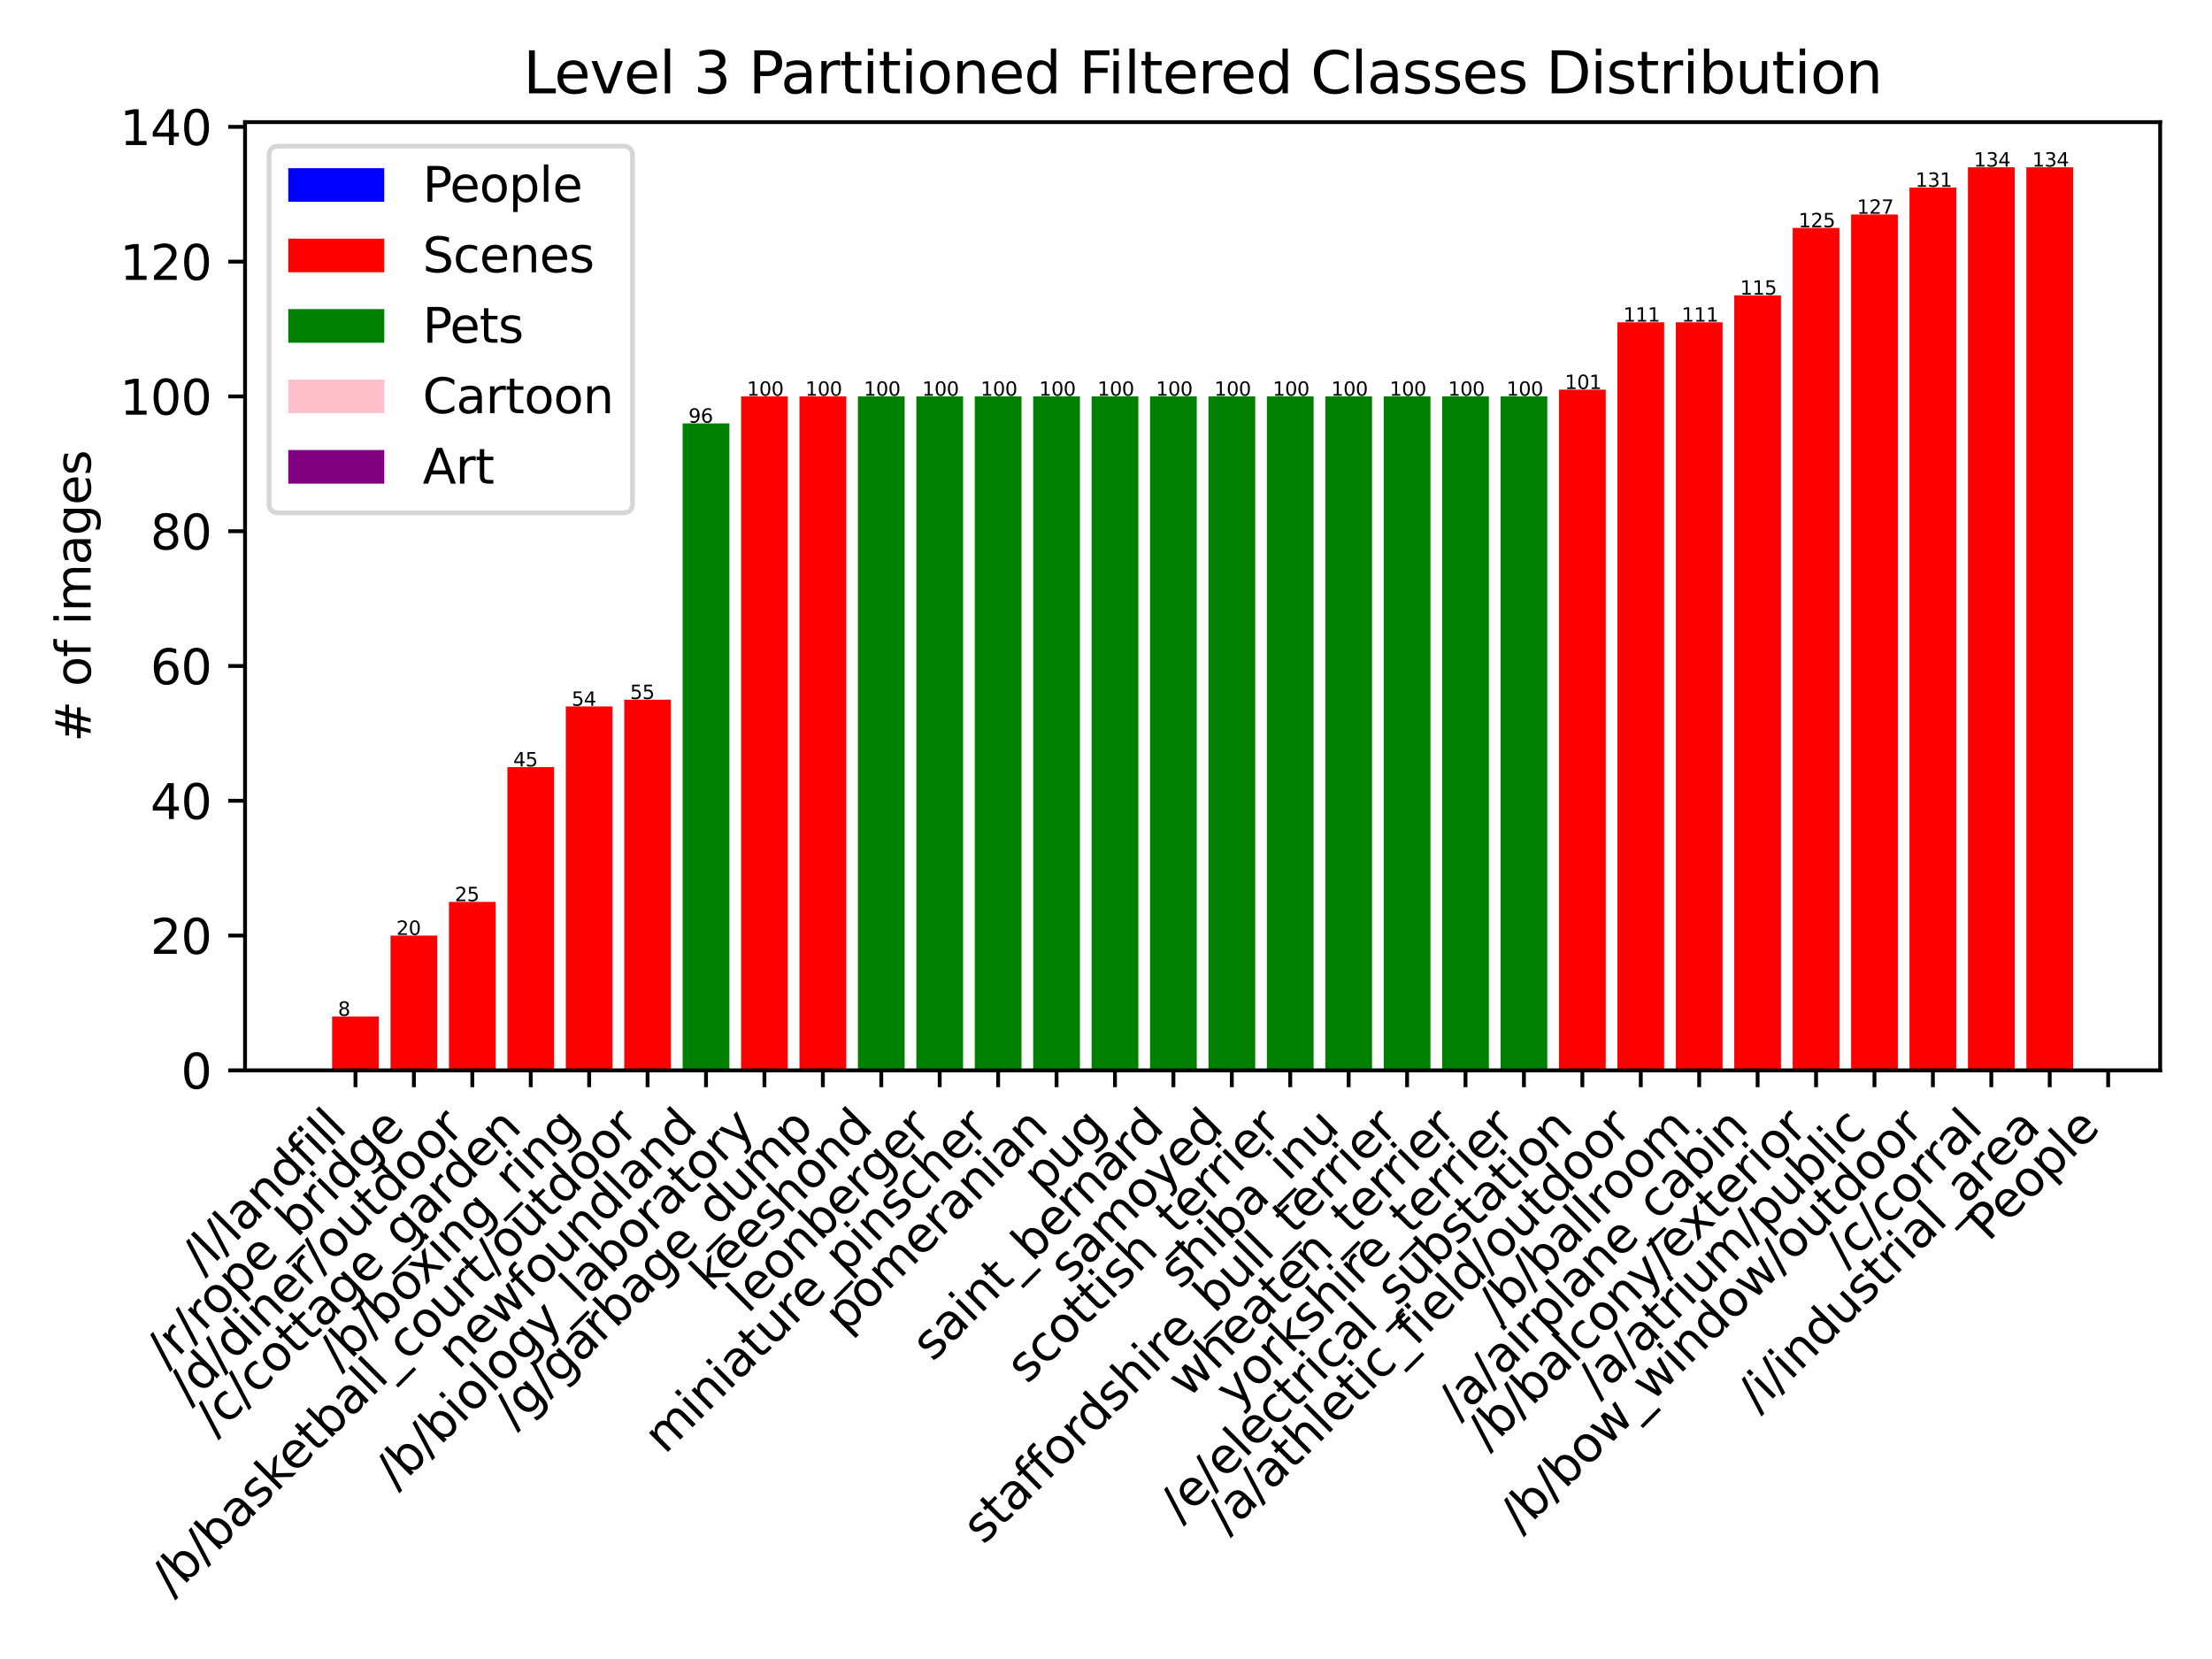 <?xml version="1.0" encoding="utf-8" standalone="no"?>
<!DOCTYPE svg PUBLIC "-//W3C//DTD SVG 1.1//EN"
  "http://www.w3.org/Graphics/SVG/1.1/DTD/svg11.dtd">
<svg xmlns:xlink="http://www.w3.org/1999/xlink" width="460.8pt" height="345.6pt" viewBox="0 0 460.8 345.6" xmlns="http://www.w3.org/2000/svg" version="1.1">
 <defs>
  <style type="text/css">*{stroke-linejoin: round; stroke-linecap: butt}</style>
 </defs>
 <g id="figure_1">
  <g id="patch_1">
   <path d="M 0 345.6 
L 460.8 345.6 
L 460.8 0 
L 0 0 
z
" style="fill: #ffffff"/>
  </g>
  <g id="axes_1">
   <g id="patch_2">
    <path d="M 51.05 222.978 
L 450 222.978 
L 450 25.44 
L 51.05 25.44 
z
" style="fill: #ffffff"/>
   </g>
   <g id="patch_3">
    <path d="M 69.184 222.978 
L 78.921 222.978 
L 78.921 211.746 
L 69.184 211.746 
z
" clip-path="url(#p0b7997bf3d)" style="fill: #ff0000"/>
   </g>
   <g id="patch_4">
    <path d="M 81.355 222.978 
L 91.091 222.978 
L 91.091 194.898 
L 81.355 194.898 
z
" clip-path="url(#p0b7997bf3d)" style="fill: #ff0000"/>
   </g>
   <g id="patch_5">
    <path d="M 93.525 222.978 
L 103.262 222.978 
L 103.262 187.879 
L 93.525 187.879 
z
" clip-path="url(#p0b7997bf3d)" style="fill: #ff0000"/>
   </g>
   <g id="patch_6">
    <path d="M 105.696 222.978 
L 115.432 222.978 
L 115.432 159.799 
L 105.696 159.799 
z
" clip-path="url(#p0b7997bf3d)" style="fill: #ff0000"/>
   </g>
   <g id="patch_7">
    <path d="M 117.866 222.978 
L 127.603 222.978 
L 127.603 147.164 
L 117.866 147.164 
z
" clip-path="url(#p0b7997bf3d)" style="fill: #ff0000"/>
   </g>
   <g id="patch_8">
    <path d="M 130.037 222.978 
L 139.773 222.978 
L 139.773 145.76 
L 130.037 145.76 
z
" clip-path="url(#p0b7997bf3d)" style="fill: #ff0000"/>
   </g>
   <g id="patch_9">
    <path d="M 142.207 222.978 
L 151.944 222.978 
L 151.944 88.197 
L 142.207 88.197 
z
" clip-path="url(#p0b7997bf3d)" style="fill: #008000"/>
   </g>
   <g id="patch_10">
    <path d="M 154.378 222.978 
L 164.114 222.978 
L 164.114 82.581 
L 154.378 82.581 
z
" clip-path="url(#p0b7997bf3d)" style="fill: #ff0000"/>
   </g>
   <g id="patch_11">
    <path d="M 166.548 222.978 
L 176.285 222.978 
L 176.285 82.581 
L 166.548 82.581 
z
" clip-path="url(#p0b7997bf3d)" style="fill: #ff0000"/>
   </g>
   <g id="patch_12">
    <path d="M 178.719 222.978 
L 188.455 222.978 
L 188.455 82.581 
L 178.719 82.581 
z
" clip-path="url(#p0b7997bf3d)" style="fill: #008000"/>
   </g>
   <g id="patch_13">
    <path d="M 190.889 222.978 
L 200.626 222.978 
L 200.626 82.581 
L 190.889 82.581 
z
" clip-path="url(#p0b7997bf3d)" style="fill: #008000"/>
   </g>
   <g id="patch_14">
    <path d="M 203.06 222.978 
L 212.796 222.978 
L 212.796 82.581 
L 203.06 82.581 
z
" clip-path="url(#p0b7997bf3d)" style="fill: #008000"/>
   </g>
   <g id="patch_15">
    <path d="M 215.23 222.978 
L 224.967 222.978 
L 224.967 82.581 
L 215.23 82.581 
z
" clip-path="url(#p0b7997bf3d)" style="fill: #008000"/>
   </g>
   <g id="patch_16">
    <path d="M 227.401 222.978 
L 237.137 222.978 
L 237.137 82.581 
L 227.401 82.581 
z
" clip-path="url(#p0b7997bf3d)" style="fill: #008000"/>
   </g>
   <g id="patch_17">
    <path d="M 239.572 222.978 
L 249.308 222.978 
L 249.308 82.581 
L 239.572 82.581 
z
" clip-path="url(#p0b7997bf3d)" style="fill: #008000"/>
   </g>
   <g id="patch_18">
    <path d="M 251.742 222.978 
L 261.478 222.978 
L 261.478 82.581 
L 251.742 82.581 
z
" clip-path="url(#p0b7997bf3d)" style="fill: #008000"/>
   </g>
   <g id="patch_19">
    <path d="M 263.913 222.978 
L 273.649 222.978 
L 273.649 82.581 
L 263.913 82.581 
z
" clip-path="url(#p0b7997bf3d)" style="fill: #008000"/>
   </g>
   <g id="patch_20">
    <path d="M 276.083 222.978 
L 285.82 222.978 
L 285.82 82.581 
L 276.083 82.581 
z
" clip-path="url(#p0b7997bf3d)" style="fill: #008000"/>
   </g>
   <g id="patch_21">
    <path d="M 288.254 222.978 
L 297.99 222.978 
L 297.99 82.581 
L 288.254 82.581 
z
" clip-path="url(#p0b7997bf3d)" style="fill: #008000"/>
   </g>
   <g id="patch_22">
    <path d="M 300.424 222.978 
L 310.161 222.978 
L 310.161 82.581 
L 300.424 82.581 
z
" clip-path="url(#p0b7997bf3d)" style="fill: #008000"/>
   </g>
   <g id="patch_23">
    <path d="M 312.595 222.978 
L 322.331 222.978 
L 322.331 82.581 
L 312.595 82.581 
z
" clip-path="url(#p0b7997bf3d)" style="fill: #008000"/>
   </g>
   <g id="patch_24">
    <path d="M 324.765 222.978 
L 334.502 222.978 
L 334.502 81.177 
L 324.765 81.177 
z
" clip-path="url(#p0b7997bf3d)" style="fill: #ff0000"/>
   </g>
   <g id="patch_25">
    <path d="M 336.936 222.978 
L 346.672 222.978 
L 346.672 67.138 
L 336.936 67.138 
z
" clip-path="url(#p0b7997bf3d)" style="fill: #ff0000"/>
   </g>
   <g id="patch_26">
    <path d="M 349.106 222.978 
L 358.843 222.978 
L 358.843 67.138 
L 349.106 67.138 
z
" clip-path="url(#p0b7997bf3d)" style="fill: #ff0000"/>
   </g>
   <g id="patch_27">
    <path d="M 361.277 222.978 
L 371.013 222.978 
L 371.013 61.522 
L 361.277 61.522 
z
" clip-path="url(#p0b7997bf3d)" style="fill: #ff0000"/>
   </g>
   <g id="patch_28">
    <path d="M 373.447 222.978 
L 383.184 222.978 
L 383.184 47.482 
L 373.447 47.482 
z
" clip-path="url(#p0b7997bf3d)" style="fill: #ff0000"/>
   </g>
   <g id="patch_29">
    <path d="M 385.618 222.978 
L 395.354 222.978 
L 395.354 44.674 
L 385.618 44.674 
z
" clip-path="url(#p0b7997bf3d)" style="fill: #ff0000"/>
   </g>
   <g id="patch_30">
    <path d="M 397.788 222.978 
L 407.525 222.978 
L 407.525 39.058 
L 397.788 39.058 
z
" clip-path="url(#p0b7997bf3d)" style="fill: #ff0000"/>
   </g>
   <g id="patch_31">
    <path d="M 409.959 222.978 
L 419.695 222.978 
L 419.695 34.847 
L 409.959 34.847 
z
" clip-path="url(#p0b7997bf3d)" style="fill: #ff0000"/>
   </g>
   <g id="patch_32">
    <path d="M 422.129 222.978 
L 431.866 222.978 
L 431.866 34.847 
L 422.129 34.847 
z
" clip-path="url(#p0b7997bf3d)" style="fill: #ff0000"/>
   </g>
   <g id="patch_33">
    <path d="M 439.168 222.978 
L 439.168 222.978 
L 439.168 222.978 
L 439.168 222.978 
z
" clip-path="url(#p0b7997bf3d)" style="fill: #0000ff"/>
   </g>
   <g id="patch_34">
    <path d="M 451.339 222.978 
L 451.339 222.978 
L 451.339 222.978 
L 451.339 222.978 
z
" clip-path="url(#p0b7997bf3d)" style="fill: #ff0000"/>
   </g>
   <g id="patch_35">
    <path d="M 463.509 222.978 
L 463.509 222.978 
L 463.509 222.978 
L 463.509 222.978 
z
" clip-path="url(#p0b7997bf3d)" style="fill: #008000"/>
   </g>
   <g id="patch_36">
    <path d="M 475.68 222.978 
L 475.68 222.978 
L 475.68 222.978 
L 475.68 222.978 
z
" clip-path="url(#p0b7997bf3d)" style="fill: #ffc0cb"/>
   </g>
   <g id="patch_37">
    <path d="M 487.85 222.978 
L 487.85 222.978 
L 487.85 222.978 
L 487.85 222.978 
z
" clip-path="url(#p0b7997bf3d)" style="fill: #800080"/>
   </g>
   <g id="matplotlib.axis_1">
    <g id="xtick_1">
     <g id="line2d_1">
      <defs>
       <path id="m703c8f2486" d="M 0 0 
L 0 3.5 
" style="stroke: #000000; stroke-width: 0.8"/>
      </defs>
      <g>
       <use xlink:href="#m703c8f2486" x="74.052" y="222.978" style="stroke: #000000; stroke-width: 0.8"/>
      </g>
     </g>
     <g id="text_1">
      <!-- /l/landfill -->
      <g transform="translate(42.203 265.73)rotate(-45)scale(0.1 -0.1)">
       <defs>
        <path id="DejaVuSans-2f" d="M 1625 4666 
L 2156 4666 
L 531 -594 
L 0 -594 
L 1625 4666 
z
" transform="scale(0.016)"/>
        <path id="DejaVuSans-6c" d="M 603 4863 
L 1178 4863 
L 1178 0 
L 603 0 
L 603 4863 
z
" transform="scale(0.016)"/>
        <path id="DejaVuSans-61" d="M 2194 1759 
Q 1497 1759 1228 1600 
Q 959 1441 959 1056 
Q 959 750 1161 570 
Q 1363 391 1709 391 
Q 2188 391 2477 730 
Q 2766 1069 2766 1631 
L 2766 1759 
L 2194 1759 
z
M 3341 1997 
L 3341 0 
L 2766 0 
L 2766 531 
Q 2569 213 2275 61 
Q 1981 -91 1556 -91 
Q 1019 -91 701 211 
Q 384 513 384 1019 
Q 384 1609 779 1909 
Q 1175 2209 1959 2209 
L 2766 2209 
L 2766 2266 
Q 2766 2663 2505 2880 
Q 2244 3097 1772 3097 
Q 1472 3097 1187 3025 
Q 903 2953 641 2809 
L 641 3341 
Q 956 3463 1253 3523 
Q 1550 3584 1831 3584 
Q 2591 3584 2966 3190 
Q 3341 2797 3341 1997 
z
" transform="scale(0.016)"/>
        <path id="DejaVuSans-6e" d="M 3513 2113 
L 3513 0 
L 2938 0 
L 2938 2094 
Q 2938 2591 2744 2837 
Q 2550 3084 2163 3084 
Q 1697 3084 1428 2787 
Q 1159 2491 1159 1978 
L 1159 0 
L 581 0 
L 581 3500 
L 1159 3500 
L 1159 2956 
Q 1366 3272 1645 3428 
Q 1925 3584 2291 3584 
Q 2894 3584 3203 3211 
Q 3513 2838 3513 2113 
z
" transform="scale(0.016)"/>
        <path id="DejaVuSans-64" d="M 2906 2969 
L 2906 4863 
L 3481 4863 
L 3481 0 
L 2906 0 
L 2906 525 
Q 2725 213 2448 61 
Q 2172 -91 1784 -91 
Q 1150 -91 751 415 
Q 353 922 353 1747 
Q 353 2572 751 3078 
Q 1150 3584 1784 3584 
Q 2172 3584 2448 3432 
Q 2725 3281 2906 2969 
z
M 947 1747 
Q 947 1113 1208 752 
Q 1469 391 1925 391 
Q 2381 391 2643 752 
Q 2906 1113 2906 1747 
Q 2906 2381 2643 2742 
Q 2381 3103 1925 3103 
Q 1469 3103 1208 2742 
Q 947 2381 947 1747 
z
" transform="scale(0.016)"/>
        <path id="DejaVuSans-66" d="M 2375 4863 
L 2375 4384 
L 1825 4384 
Q 1516 4384 1395 4259 
Q 1275 4134 1275 3809 
L 1275 3500 
L 2222 3500 
L 2222 3053 
L 1275 3053 
L 1275 0 
L 697 0 
L 697 3053 
L 147 3053 
L 147 3500 
L 697 3500 
L 697 3744 
Q 697 4328 969 4595 
Q 1241 4863 1831 4863 
L 2375 4863 
z
" transform="scale(0.016)"/>
        <path id="DejaVuSans-69" d="M 603 3500 
L 1178 3500 
L 1178 0 
L 603 0 
L 603 3500 
z
M 603 4863 
L 1178 4863 
L 1178 4134 
L 603 4134 
L 603 4863 
z
" transform="scale(0.016)"/>
       </defs>
       <use xlink:href="#DejaVuSans-2f"/>
       <use xlink:href="#DejaVuSans-6c" x="33.691"/>
       <use xlink:href="#DejaVuSans-2f" x="61.475"/>
       <use xlink:href="#DejaVuSans-6c" x="95.166"/>
       <use xlink:href="#DejaVuSans-61" x="122.949"/>
       <use xlink:href="#DejaVuSans-6e" x="184.229"/>
       <use xlink:href="#DejaVuSans-64" x="247.607"/>
       <use xlink:href="#DejaVuSans-66" x="311.084"/>
       <use xlink:href="#DejaVuSans-69" x="346.289"/>
       <use xlink:href="#DejaVuSans-6c" x="374.072"/>
       <use xlink:href="#DejaVuSans-6c" x="401.855"/>
      </g>
     </g>
    </g>
    <g id="xtick_2">
     <g id="line2d_2">
      <g>
       <use xlink:href="#m703c8f2486" x="86.223" y="222.978" style="stroke: #000000; stroke-width: 0.8"/>
      </g>
     </g>
     <g id="text_2">
      <!-- /r/rope_bridge -->
      <g transform="translate(34.745 285.161)rotate(-45)scale(0.1 -0.1)">
       <defs>
        <path id="DejaVuSans-72" d="M 2631 2963 
Q 2534 3019 2420 3045 
Q 2306 3072 2169 3072 
Q 1681 3072 1420 2755 
Q 1159 2438 1159 1844 
L 1159 0 
L 581 0 
L 581 3500 
L 1159 3500 
L 1159 2956 
Q 1341 3275 1631 3429 
Q 1922 3584 2338 3584 
Q 2397 3584 2469 3576 
Q 2541 3569 2628 3553 
L 2631 2963 
z
" transform="scale(0.016)"/>
        <path id="DejaVuSans-6f" d="M 1959 3097 
Q 1497 3097 1228 2736 
Q 959 2375 959 1747 
Q 959 1119 1226 758 
Q 1494 397 1959 397 
Q 2419 397 2687 759 
Q 2956 1122 2956 1747 
Q 2956 2369 2687 2733 
Q 2419 3097 1959 3097 
z
M 1959 3584 
Q 2709 3584 3137 3096 
Q 3566 2609 3566 1747 
Q 3566 888 3137 398 
Q 2709 -91 1959 -91 
Q 1206 -91 779 398 
Q 353 888 353 1747 
Q 353 2609 779 3096 
Q 1206 3584 1959 3584 
z
" transform="scale(0.016)"/>
        <path id="DejaVuSans-70" d="M 1159 525 
L 1159 -1331 
L 581 -1331 
L 581 3500 
L 1159 3500 
L 1159 2969 
Q 1341 3281 1617 3432 
Q 1894 3584 2278 3584 
Q 2916 3584 3314 3078 
Q 3713 2572 3713 1747 
Q 3713 922 3314 415 
Q 2916 -91 2278 -91 
Q 1894 -91 1617 61 
Q 1341 213 1159 525 
z
M 3116 1747 
Q 3116 2381 2855 2742 
Q 2594 3103 2138 3103 
Q 1681 3103 1420 2742 
Q 1159 2381 1159 1747 
Q 1159 1113 1420 752 
Q 1681 391 2138 391 
Q 2594 391 2855 752 
Q 3116 1113 3116 1747 
z
" transform="scale(0.016)"/>
        <path id="DejaVuSans-65" d="M 3597 1894 
L 3597 1613 
L 953 1613 
Q 991 1019 1311 708 
Q 1631 397 2203 397 
Q 2534 397 2845 478 
Q 3156 559 3463 722 
L 3463 178 
Q 3153 47 2828 -22 
Q 2503 -91 2169 -91 
Q 1331 -91 842 396 
Q 353 884 353 1716 
Q 353 2575 817 3079 
Q 1281 3584 2069 3584 
Q 2775 3584 3186 3129 
Q 3597 2675 3597 1894 
z
M 3022 2063 
Q 3016 2534 2758 2815 
Q 2500 3097 2075 3097 
Q 1594 3097 1305 2825 
Q 1016 2553 972 2059 
L 3022 2063 
z
" transform="scale(0.016)"/>
        <path id="DejaVuSans-5f" d="M 3263 -1063 
L 3263 -1509 
L -63 -1509 
L -63 -1063 
L 3263 -1063 
z
" transform="scale(0.016)"/>
        <path id="DejaVuSans-62" d="M 3116 1747 
Q 3116 2381 2855 2742 
Q 2594 3103 2138 3103 
Q 1681 3103 1420 2742 
Q 1159 2381 1159 1747 
Q 1159 1113 1420 752 
Q 1681 391 2138 391 
Q 2594 391 2855 752 
Q 3116 1113 3116 1747 
z
M 1159 2969 
Q 1341 3281 1617 3432 
Q 1894 3584 2278 3584 
Q 2916 3584 3314 3078 
Q 3713 2572 3713 1747 
Q 3713 922 3314 415 
Q 2916 -91 2278 -91 
Q 1894 -91 1617 61 
Q 1341 213 1159 525 
L 1159 0 
L 581 0 
L 581 4863 
L 1159 4863 
L 1159 2969 
z
" transform="scale(0.016)"/>
        <path id="DejaVuSans-67" d="M 2906 1791 
Q 2906 2416 2648 2759 
Q 2391 3103 1925 3103 
Q 1463 3103 1205 2759 
Q 947 2416 947 1791 
Q 947 1169 1205 825 
Q 1463 481 1925 481 
Q 2391 481 2648 825 
Q 2906 1169 2906 1791 
z
M 3481 434 
Q 3481 -459 3084 -895 
Q 2688 -1331 1869 -1331 
Q 1566 -1331 1297 -1286 
Q 1028 -1241 775 -1147 
L 775 -588 
Q 1028 -725 1275 -790 
Q 1522 -856 1778 -856 
Q 2344 -856 2625 -561 
Q 2906 -266 2906 331 
L 2906 616 
Q 2728 306 2450 153 
Q 2172 0 1784 0 
Q 1141 0 747 490 
Q 353 981 353 1791 
Q 353 2603 747 3093 
Q 1141 3584 1784 3584 
Q 2172 3584 2450 3431 
Q 2728 3278 2906 2969 
L 2906 3500 
L 3481 3500 
L 3481 434 
z
" transform="scale(0.016)"/>
       </defs>
       <use xlink:href="#DejaVuSans-2f"/>
       <use xlink:href="#DejaVuSans-72" x="33.691"/>
       <use xlink:href="#DejaVuSans-2f" x="74.805"/>
       <use xlink:href="#DejaVuSans-72" x="108.496"/>
       <use xlink:href="#DejaVuSans-6f" x="147.359"/>
       <use xlink:href="#DejaVuSans-70" x="208.541"/>
       <use xlink:href="#DejaVuSans-65" x="272.018"/>
       <use xlink:href="#DejaVuSans-5f" x="333.541"/>
       <use xlink:href="#DejaVuSans-62" x="383.541"/>
       <use xlink:href="#DejaVuSans-72" x="447.018"/>
       <use xlink:href="#DejaVuSans-69" x="488.131"/>
       <use xlink:href="#DejaVuSans-64" x="515.914"/>
       <use xlink:href="#DejaVuSans-67" x="579.391"/>
       <use xlink:href="#DejaVuSans-65" x="642.867"/>
      </g>
     </g>
    </g>
    <g id="xtick_3">
     <g id="line2d_3">
      <g>
       <use xlink:href="#m703c8f2486" x="98.393" y="222.978" style="stroke: #000000; stroke-width: 0.8"/>
      </g>
     </g>
     <g id="text_3">
      <!-- /d/diner/outdoor -->
      <g transform="translate(39.466 292.807)rotate(-45)scale(0.1 -0.1)">
       <defs>
        <path id="DejaVuSans-75" d="M 544 1381 
L 544 3500 
L 1119 3500 
L 1119 1403 
Q 1119 906 1312 657 
Q 1506 409 1894 409 
Q 2359 409 2629 706 
Q 2900 1003 2900 1516 
L 2900 3500 
L 3475 3500 
L 3475 0 
L 2900 0 
L 2900 538 
Q 2691 219 2414 64 
Q 2138 -91 1772 -91 
Q 1169 -91 856 284 
Q 544 659 544 1381 
z
M 1991 3584 
L 1991 3584 
z
" transform="scale(0.016)"/>
        <path id="DejaVuSans-74" d="M 1172 4494 
L 1172 3500 
L 2356 3500 
L 2356 3053 
L 1172 3053 
L 1172 1153 
Q 1172 725 1289 603 
Q 1406 481 1766 481 
L 2356 481 
L 2356 0 
L 1766 0 
Q 1100 0 847 248 
Q 594 497 594 1153 
L 594 3053 
L 172 3053 
L 172 3500 
L 594 3500 
L 594 4494 
L 1172 4494 
z
" transform="scale(0.016)"/>
       </defs>
       <use xlink:href="#DejaVuSans-2f"/>
       <use xlink:href="#DejaVuSans-64" x="33.691"/>
       <use xlink:href="#DejaVuSans-2f" x="97.168"/>
       <use xlink:href="#DejaVuSans-64" x="130.859"/>
       <use xlink:href="#DejaVuSans-69" x="194.336"/>
       <use xlink:href="#DejaVuSans-6e" x="222.119"/>
       <use xlink:href="#DejaVuSans-65" x="285.498"/>
       <use xlink:href="#DejaVuSans-72" x="347.021"/>
       <use xlink:href="#DejaVuSans-2f" x="388.135"/>
       <use xlink:href="#DejaVuSans-6f" x="421.826"/>
       <use xlink:href="#DejaVuSans-75" x="483.008"/>
       <use xlink:href="#DejaVuSans-74" x="546.387"/>
       <use xlink:href="#DejaVuSans-64" x="585.596"/>
       <use xlink:href="#DejaVuSans-6f" x="649.072"/>
       <use xlink:href="#DejaVuSans-6f" x="710.254"/>
       <use xlink:href="#DejaVuSans-72" x="771.436"/>
      </g>
     </g>
    </g>
    <g id="xtick_4">
     <g id="line2d_4">
      <g>
       <use xlink:href="#m703c8f2486" x="110.564" y="222.978" style="stroke: #000000; stroke-width: 0.8"/>
      </g>
     </g>
     <g id="text_4">
      <!-- /c/cottage_garden -->
      <g transform="translate(44.85 299.397)rotate(-45)scale(0.1 -0.1)">
       <defs>
        <path id="DejaVuSans-63" d="M 3122 3366 
L 3122 2828 
Q 2878 2963 2633 3030 
Q 2388 3097 2138 3097 
Q 1578 3097 1268 2742 
Q 959 2388 959 1747 
Q 959 1106 1268 751 
Q 1578 397 2138 397 
Q 2388 397 2633 464 
Q 2878 531 3122 666 
L 3122 134 
Q 2881 22 2623 -34 
Q 2366 -91 2075 -91 
Q 1284 -91 818 406 
Q 353 903 353 1747 
Q 353 2603 823 3093 
Q 1294 3584 2113 3584 
Q 2378 3584 2631 3529 
Q 2884 3475 3122 3366 
z
" transform="scale(0.016)"/>
       </defs>
       <use xlink:href="#DejaVuSans-2f"/>
       <use xlink:href="#DejaVuSans-63" x="33.691"/>
       <use xlink:href="#DejaVuSans-2f" x="88.672"/>
       <use xlink:href="#DejaVuSans-63" x="122.363"/>
       <use xlink:href="#DejaVuSans-6f" x="177.344"/>
       <use xlink:href="#DejaVuSans-74" x="238.525"/>
       <use xlink:href="#DejaVuSans-74" x="277.734"/>
       <use xlink:href="#DejaVuSans-61" x="316.943"/>
       <use xlink:href="#DejaVuSans-67" x="378.223"/>
       <use xlink:href="#DejaVuSans-65" x="441.699"/>
       <use xlink:href="#DejaVuSans-5f" x="503.223"/>
       <use xlink:href="#DejaVuSans-67" x="553.223"/>
       <use xlink:href="#DejaVuSans-61" x="616.699"/>
       <use xlink:href="#DejaVuSans-72" x="677.979"/>
       <use xlink:href="#DejaVuSans-64" x="717.342"/>
       <use xlink:href="#DejaVuSans-65" x="780.818"/>
       <use xlink:href="#DejaVuSans-6e" x="842.342"/>
      </g>
     </g>
    </g>
    <g id="xtick_5">
     <g id="line2d_5">
      <g>
       <use xlink:href="#m703c8f2486" x="122.734" y="222.978" style="stroke: #000000; stroke-width: 0.8"/>
      </g>
     </g>
     <g id="text_5">
      <!-- /b/boxing_ring -->
      <g transform="translate(70.722 285.695)rotate(-45)scale(0.1 -0.1)">
       <defs>
        <path id="DejaVuSans-78" d="M 3513 3500 
L 2247 1797 
L 3578 0 
L 2900 0 
L 1881 1375 
L 863 0 
L 184 0 
L 1544 1831 
L 300 3500 
L 978 3500 
L 1906 2253 
L 2834 3500 
L 3513 3500 
z
" transform="scale(0.016)"/>
       </defs>
       <use xlink:href="#DejaVuSans-2f"/>
       <use xlink:href="#DejaVuSans-62" x="33.691"/>
       <use xlink:href="#DejaVuSans-2f" x="97.168"/>
       <use xlink:href="#DejaVuSans-62" x="130.859"/>
       <use xlink:href="#DejaVuSans-6f" x="194.336"/>
       <use xlink:href="#DejaVuSans-78" x="252.393"/>
       <use xlink:href="#DejaVuSans-69" x="311.572"/>
       <use xlink:href="#DejaVuSans-6e" x="339.355"/>
       <use xlink:href="#DejaVuSans-67" x="402.734"/>
       <use xlink:href="#DejaVuSans-5f" x="466.211"/>
       <use xlink:href="#DejaVuSans-72" x="516.211"/>
       <use xlink:href="#DejaVuSans-69" x="557.324"/>
       <use xlink:href="#DejaVuSans-6e" x="585.107"/>
       <use xlink:href="#DejaVuSans-67" x="648.486"/>
      </g>
     </g>
    </g>
    <g id="xtick_6">
     <g id="line2d_6">
      <g>
       <use xlink:href="#m703c8f2486" x="134.905" y="222.978" style="stroke: #000000; stroke-width: 0.8"/>
      </g>
     </g>
     <g id="text_6">
      <!-- /b/basketball_court/outdoor -->
      <g transform="translate(35.845 332.743)rotate(-45)scale(0.1 -0.1)">
       <defs>
        <path id="DejaVuSans-73" d="M 2834 3397 
L 2834 2853 
Q 2591 2978 2328 3040 
Q 2066 3103 1784 3103 
Q 1356 3103 1142 2972 
Q 928 2841 928 2578 
Q 928 2378 1081 2264 
Q 1234 2150 1697 2047 
L 1894 2003 
Q 2506 1872 2764 1633 
Q 3022 1394 3022 966 
Q 3022 478 2636 193 
Q 2250 -91 1575 -91 
Q 1294 -91 989 -36 
Q 684 19 347 128 
L 347 722 
Q 666 556 975 473 
Q 1284 391 1588 391 
Q 1994 391 2212 530 
Q 2431 669 2431 922 
Q 2431 1156 2273 1281 
Q 2116 1406 1581 1522 
L 1381 1569 
Q 847 1681 609 1914 
Q 372 2147 372 2553 
Q 372 3047 722 3315 
Q 1072 3584 1716 3584 
Q 2034 3584 2315 3537 
Q 2597 3491 2834 3397 
z
" transform="scale(0.016)"/>
        <path id="DejaVuSans-6b" d="M 581 4863 
L 1159 4863 
L 1159 1991 
L 2875 3500 
L 3609 3500 
L 1753 1863 
L 3688 0 
L 2938 0 
L 1159 1709 
L 1159 0 
L 581 0 
L 581 4863 
z
" transform="scale(0.016)"/>
       </defs>
       <use xlink:href="#DejaVuSans-2f"/>
       <use xlink:href="#DejaVuSans-62" x="33.691"/>
       <use xlink:href="#DejaVuSans-2f" x="97.168"/>
       <use xlink:href="#DejaVuSans-62" x="130.859"/>
       <use xlink:href="#DejaVuSans-61" x="194.336"/>
       <use xlink:href="#DejaVuSans-73" x="255.615"/>
       <use xlink:href="#DejaVuSans-6b" x="307.715"/>
       <use xlink:href="#DejaVuSans-65" x="362"/>
       <use xlink:href="#DejaVuSans-74" x="423.523"/>
       <use xlink:href="#DejaVuSans-62" x="462.732"/>
       <use xlink:href="#DejaVuSans-61" x="526.209"/>
       <use xlink:href="#DejaVuSans-6c" x="587.488"/>
       <use xlink:href="#DejaVuSans-6c" x="615.271"/>
       <use xlink:href="#DejaVuSans-5f" x="643.055"/>
       <use xlink:href="#DejaVuSans-63" x="693.055"/>
       <use xlink:href="#DejaVuSans-6f" x="748.035"/>
       <use xlink:href="#DejaVuSans-75" x="809.217"/>
       <use xlink:href="#DejaVuSans-72" x="872.596"/>
       <use xlink:href="#DejaVuSans-74" x="913.709"/>
       <use xlink:href="#DejaVuSans-2f" x="952.918"/>
       <use xlink:href="#DejaVuSans-6f" x="986.609"/>
       <use xlink:href="#DejaVuSans-75" x="1047.791"/>
       <use xlink:href="#DejaVuSans-74" x="1111.17"/>
       <use xlink:href="#DejaVuSans-64" x="1150.379"/>
       <use xlink:href="#DejaVuSans-6f" x="1213.855"/>
       <use xlink:href="#DejaVuSans-6f" x="1275.037"/>
       <use xlink:href="#DejaVuSans-72" x="1336.219"/>
      </g>
     </g>
    </g>
    <g id="xtick_7">
     <g id="line2d_7">
      <g>
       <use xlink:href="#m703c8f2486" x="147.075" y="222.978" style="stroke: #000000; stroke-width: 0.8"/>
      </g>
     </g>
     <g id="text_7">
      <!-- newfoundland -->
      <g transform="translate(95.454 285.501)rotate(-45)scale(0.1 -0.1)">
       <defs>
        <path id="DejaVuSans-77" d="M 269 3500 
L 844 3500 
L 1563 769 
L 2278 3500 
L 2956 3500 
L 3675 769 
L 4391 3500 
L 4966 3500 
L 4050 0 
L 3372 0 
L 2619 2869 
L 1863 0 
L 1184 0 
L 269 3500 
z
" transform="scale(0.016)"/>
       </defs>
       <use xlink:href="#DejaVuSans-6e"/>
       <use xlink:href="#DejaVuSans-65" x="63.379"/>
       <use xlink:href="#DejaVuSans-77" x="124.902"/>
       <use xlink:href="#DejaVuSans-66" x="206.689"/>
       <use xlink:href="#DejaVuSans-6f" x="241.895"/>
       <use xlink:href="#DejaVuSans-75" x="303.076"/>
       <use xlink:href="#DejaVuSans-6e" x="366.455"/>
       <use xlink:href="#DejaVuSans-64" x="429.834"/>
       <use xlink:href="#DejaVuSans-6c" x="493.311"/>
       <use xlink:href="#DejaVuSans-61" x="521.094"/>
       <use xlink:href="#DejaVuSans-6e" x="582.373"/>
       <use xlink:href="#DejaVuSans-64" x="645.752"/>
      </g>
     </g>
    </g>
    <g id="xtick_8">
     <g id="line2d_8">
      <g>
       <use xlink:href="#m703c8f2486" x="159.246" y="222.978" style="stroke: #000000; stroke-width: 0.8"/>
      </g>
     </g>
     <g id="text_8">
      <!-- /b/biology_laboratory -->
      <g transform="translate(82.501 310.429)rotate(-45)scale(0.1 -0.1)">
       <defs>
        <path id="DejaVuSans-79" d="M 2059 -325 
Q 1816 -950 1584 -1140 
Q 1353 -1331 966 -1331 
L 506 -1331 
L 506 -850 
L 844 -850 
Q 1081 -850 1212 -737 
Q 1344 -625 1503 -206 
L 1606 56 
L 191 3500 
L 800 3500 
L 1894 763 
L 2988 3500 
L 3597 3500 
L 2059 -325 
z
" transform="scale(0.016)"/>
       </defs>
       <use xlink:href="#DejaVuSans-2f"/>
       <use xlink:href="#DejaVuSans-62" x="33.691"/>
       <use xlink:href="#DejaVuSans-2f" x="97.168"/>
       <use xlink:href="#DejaVuSans-62" x="130.859"/>
       <use xlink:href="#DejaVuSans-69" x="194.336"/>
       <use xlink:href="#DejaVuSans-6f" x="222.119"/>
       <use xlink:href="#DejaVuSans-6c" x="283.301"/>
       <use xlink:href="#DejaVuSans-6f" x="311.084"/>
       <use xlink:href="#DejaVuSans-67" x="372.266"/>
       <use xlink:href="#DejaVuSans-79" x="435.742"/>
       <use xlink:href="#DejaVuSans-5f" x="494.922"/>
       <use xlink:href="#DejaVuSans-6c" x="544.922"/>
       <use xlink:href="#DejaVuSans-61" x="572.705"/>
       <use xlink:href="#DejaVuSans-62" x="633.984"/>
       <use xlink:href="#DejaVuSans-6f" x="697.461"/>
       <use xlink:href="#DejaVuSans-72" x="758.643"/>
       <use xlink:href="#DejaVuSans-61" x="799.756"/>
       <use xlink:href="#DejaVuSans-74" x="861.035"/>
       <use xlink:href="#DejaVuSans-6f" x="900.244"/>
       <use xlink:href="#DejaVuSans-72" x="961.426"/>
       <use xlink:href="#DejaVuSans-79" x="1002.539"/>
      </g>
     </g>
    </g>
    <g id="xtick_9">
     <g id="line2d_9">
      <g>
       <use xlink:href="#m703c8f2486" x="171.417" y="222.978" style="stroke: #000000; stroke-width: 0.8"/>
      </g>
     </g>
     <g id="text_9">
      <!-- /g/garbage_dump -->
      <g transform="translate(107.222 297.878)rotate(-45)scale(0.1 -0.1)">
       <defs>
        <path id="DejaVuSans-6d" d="M 3328 2828 
Q 3544 3216 3844 3400 
Q 4144 3584 4550 3584 
Q 5097 3584 5394 3201 
Q 5691 2819 5691 2113 
L 5691 0 
L 5113 0 
L 5113 2094 
Q 5113 2597 4934 2840 
Q 4756 3084 4391 3084 
Q 3944 3084 3684 2787 
Q 3425 2491 3425 1978 
L 3425 0 
L 2847 0 
L 2847 2094 
Q 2847 2600 2669 2842 
Q 2491 3084 2119 3084 
Q 1678 3084 1418 2786 
Q 1159 2488 1159 1978 
L 1159 0 
L 581 0 
L 581 3500 
L 1159 3500 
L 1159 2956 
Q 1356 3278 1631 3431 
Q 1906 3584 2284 3584 
Q 2666 3584 2933 3390 
Q 3200 3197 3328 2828 
z
" transform="scale(0.016)"/>
       </defs>
       <use xlink:href="#DejaVuSans-2f"/>
       <use xlink:href="#DejaVuSans-67" x="33.691"/>
       <use xlink:href="#DejaVuSans-2f" x="97.168"/>
       <use xlink:href="#DejaVuSans-67" x="130.859"/>
       <use xlink:href="#DejaVuSans-61" x="194.336"/>
       <use xlink:href="#DejaVuSans-72" x="255.615"/>
       <use xlink:href="#DejaVuSans-62" x="296.729"/>
       <use xlink:href="#DejaVuSans-61" x="360.205"/>
       <use xlink:href="#DejaVuSans-67" x="421.484"/>
       <use xlink:href="#DejaVuSans-65" x="484.961"/>
       <use xlink:href="#DejaVuSans-5f" x="546.484"/>
       <use xlink:href="#DejaVuSans-64" x="596.484"/>
       <use xlink:href="#DejaVuSans-75" x="659.961"/>
       <use xlink:href="#DejaVuSans-6d" x="723.34"/>
       <use xlink:href="#DejaVuSans-70" x="820.752"/>
      </g>
     </g>
    </g>
    <g id="xtick_10">
     <g id="line2d_10">
      <g>
       <use xlink:href="#m703c8f2486" x="183.587" y="222.978" style="stroke: #000000; stroke-width: 0.8"/>
      </g>
     </g>
     <g id="text_10">
      <!-- keeshond -->
      <g transform="translate(148.115 269.352)rotate(-45)scale(0.1 -0.1)">
       <defs>
        <path id="DejaVuSans-68" d="M 3513 2113 
L 3513 0 
L 2938 0 
L 2938 2094 
Q 2938 2591 2744 2837 
Q 2550 3084 2163 3084 
Q 1697 3084 1428 2787 
Q 1159 2491 1159 1978 
L 1159 0 
L 581 0 
L 581 4863 
L 1159 4863 
L 1159 2956 
Q 1366 3272 1645 3428 
Q 1925 3584 2291 3584 
Q 2894 3584 3203 3211 
Q 3513 2838 3513 2113 
z
" transform="scale(0.016)"/>
       </defs>
       <use xlink:href="#DejaVuSans-6b"/>
       <use xlink:href="#DejaVuSans-65" x="54.285"/>
       <use xlink:href="#DejaVuSans-65" x="115.809"/>
       <use xlink:href="#DejaVuSans-73" x="177.332"/>
       <use xlink:href="#DejaVuSans-68" x="229.432"/>
       <use xlink:href="#DejaVuSans-6f" x="292.811"/>
       <use xlink:href="#DejaVuSans-6e" x="353.992"/>
       <use xlink:href="#DejaVuSans-64" x="417.371"/>
      </g>
     </g>
    </g>
    <g id="xtick_11">
     <g id="line2d_11">
      <g>
       <use xlink:href="#m703c8f2486" x="195.758" y="222.978" style="stroke: #000000; stroke-width: 0.8"/>
      </g>
     </g>
     <g id="text_11">
      <!-- leonberger -->
      <g transform="translate(155.794 273.844)rotate(-45)scale(0.1 -0.1)">
       <use xlink:href="#DejaVuSans-6c"/>
       <use xlink:href="#DejaVuSans-65" x="27.783"/>
       <use xlink:href="#DejaVuSans-6f" x="89.307"/>
       <use xlink:href="#DejaVuSans-6e" x="150.488"/>
       <use xlink:href="#DejaVuSans-62" x="213.867"/>
       <use xlink:href="#DejaVuSans-65" x="277.344"/>
       <use xlink:href="#DejaVuSans-72" x="338.867"/>
       <use xlink:href="#DejaVuSans-67" x="378.23"/>
       <use xlink:href="#DejaVuSans-65" x="441.707"/>
       <use xlink:href="#DejaVuSans-72" x="503.23"/>
      </g>
     </g>
    </g>
    <g id="xtick_12">
     <g id="line2d_12">
      <g>
       <use xlink:href="#m703c8f2486" x="207.928" y="222.978" style="stroke: #000000; stroke-width: 0.8"/>
      </g>
     </g>
     <g id="text_12">
      <!-- miniature_pinscher -->
      <g transform="translate(138.497 303.115)rotate(-45)scale(0.1 -0.1)">
       <use xlink:href="#DejaVuSans-6d"/>
       <use xlink:href="#DejaVuSans-69" x="97.412"/>
       <use xlink:href="#DejaVuSans-6e" x="125.195"/>
       <use xlink:href="#DejaVuSans-69" x="188.574"/>
       <use xlink:href="#DejaVuSans-61" x="216.357"/>
       <use xlink:href="#DejaVuSans-74" x="277.637"/>
       <use xlink:href="#DejaVuSans-75" x="316.846"/>
       <use xlink:href="#DejaVuSans-72" x="380.225"/>
       <use xlink:href="#DejaVuSans-65" x="419.088"/>
       <use xlink:href="#DejaVuSans-5f" x="480.611"/>
       <use xlink:href="#DejaVuSans-70" x="530.611"/>
       <use xlink:href="#DejaVuSans-69" x="594.088"/>
       <use xlink:href="#DejaVuSans-6e" x="621.871"/>
       <use xlink:href="#DejaVuSans-73" x="685.25"/>
       <use xlink:href="#DejaVuSans-63" x="737.35"/>
       <use xlink:href="#DejaVuSans-68" x="792.33"/>
       <use xlink:href="#DejaVuSans-65" x="855.709"/>
       <use xlink:href="#DejaVuSans-72" x="917.232"/>
      </g>
     </g>
    </g>
    <g id="xtick_13">
     <g id="line2d_13">
      <g>
       <use xlink:href="#m703c8f2486" x="220.099" y="222.978" style="stroke: #000000; stroke-width: 0.8"/>
      </g>
     </g>
     <g id="text_13">
      <!-- pomeranian -->
      <g transform="translate(176.074 277.905)rotate(-45)scale(0.1 -0.1)">
       <use xlink:href="#DejaVuSans-70"/>
       <use xlink:href="#DejaVuSans-6f" x="63.477"/>
       <use xlink:href="#DejaVuSans-6d" x="124.658"/>
       <use xlink:href="#DejaVuSans-65" x="222.07"/>
       <use xlink:href="#DejaVuSans-72" x="283.594"/>
       <use xlink:href="#DejaVuSans-61" x="324.707"/>
       <use xlink:href="#DejaVuSans-6e" x="385.986"/>
       <use xlink:href="#DejaVuSans-69" x="449.365"/>
       <use xlink:href="#DejaVuSans-61" x="477.148"/>
       <use xlink:href="#DejaVuSans-6e" x="538.428"/>
      </g>
     </g>
    </g>
    <g id="xtick_14">
     <g id="line2d_14">
      <g>
       <use xlink:href="#m703c8f2486" x="232.269" y="222.978" style="stroke: #000000; stroke-width: 0.8"/>
      </g>
     </g>
     <g id="text_14">
      <!-- pug -->
      <g transform="translate(217.339 248.81)rotate(-45)scale(0.1 -0.1)">
       <use xlink:href="#DejaVuSans-70"/>
       <use xlink:href="#DejaVuSans-75" x="63.477"/>
       <use xlink:href="#DejaVuSans-67" x="126.855"/>
      </g>
     </g>
    </g>
    <g id="xtick_15">
     <g id="line2d_15">
      <g>
       <use xlink:href="#m703c8f2486" x="244.44" y="222.978" style="stroke: #000000; stroke-width: 0.8"/>
      </g>
     </g>
     <g id="text_15">
      <!-- saint_bernard -->
      <g transform="translate(194.293 283.83)rotate(-45)scale(0.1 -0.1)">
       <use xlink:href="#DejaVuSans-73"/>
       <use xlink:href="#DejaVuSans-61" x="52.1"/>
       <use xlink:href="#DejaVuSans-69" x="113.379"/>
       <use xlink:href="#DejaVuSans-6e" x="141.162"/>
       <use xlink:href="#DejaVuSans-74" x="204.541"/>
       <use xlink:href="#DejaVuSans-5f" x="243.75"/>
       <use xlink:href="#DejaVuSans-62" x="293.75"/>
       <use xlink:href="#DejaVuSans-65" x="357.227"/>
       <use xlink:href="#DejaVuSans-72" x="418.75"/>
       <use xlink:href="#DejaVuSans-6e" x="458.113"/>
       <use xlink:href="#DejaVuSans-61" x="521.492"/>
       <use xlink:href="#DejaVuSans-72" x="582.771"/>
       <use xlink:href="#DejaVuSans-64" x="622.135"/>
      </g>
     </g>
    </g>
    <g id="xtick_16">
     <g id="line2d_16">
      <g>
       <use xlink:href="#m703c8f2486" x="256.61" y="222.978" style="stroke: #000000; stroke-width: 0.8"/>
      </g>
     </g>
     <g id="text_16">
      <!-- samoyed -->
      <g transform="translate(222.883 267.607)rotate(-45)scale(0.1 -0.1)">
       <use xlink:href="#DejaVuSans-73"/>
       <use xlink:href="#DejaVuSans-61" x="52.1"/>
       <use xlink:href="#DejaVuSans-6d" x="113.379"/>
       <use xlink:href="#DejaVuSans-6f" x="210.791"/>
       <use xlink:href="#DejaVuSans-79" x="271.973"/>
       <use xlink:href="#DejaVuSans-65" x="331.152"/>
       <use xlink:href="#DejaVuSans-64" x="392.676"/>
      </g>
     </g>
    </g>
    <g id="xtick_17">
     <g id="line2d_17">
      <g>
       <use xlink:href="#m703c8f2486" x="268.781" y="222.978" style="stroke: #000000; stroke-width: 0.8"/>
      </g>
     </g>
     <g id="text_17">
      <!-- scottish_terrier -->
      <g transform="translate(213.971 288.493)rotate(-45)scale(0.1 -0.1)">
       <use xlink:href="#DejaVuSans-73"/>
       <use xlink:href="#DejaVuSans-63" x="52.1"/>
       <use xlink:href="#DejaVuSans-6f" x="107.08"/>
       <use xlink:href="#DejaVuSans-74" x="168.262"/>
       <use xlink:href="#DejaVuSans-74" x="207.471"/>
       <use xlink:href="#DejaVuSans-69" x="246.68"/>
       <use xlink:href="#DejaVuSans-73" x="274.463"/>
       <use xlink:href="#DejaVuSans-68" x="326.562"/>
       <use xlink:href="#DejaVuSans-5f" x="389.941"/>
       <use xlink:href="#DejaVuSans-74" x="439.941"/>
       <use xlink:href="#DejaVuSans-65" x="479.15"/>
       <use xlink:href="#DejaVuSans-72" x="540.674"/>
       <use xlink:href="#DejaVuSans-72" x="580.037"/>
       <use xlink:href="#DejaVuSans-69" x="621.15"/>
       <use xlink:href="#DejaVuSans-65" x="648.934"/>
       <use xlink:href="#DejaVuSans-72" x="710.457"/>
      </g>
     </g>
    </g>
    <g id="xtick_18">
     <g id="line2d_18">
      <g>
       <use xlink:href="#m703c8f2486" x="280.951" y="222.978" style="stroke: #000000; stroke-width: 0.8"/>
      </g>
     </g>
     <g id="text_18">
      <!-- shiba_inu -->
      <g transform="translate(245.87 268.765)rotate(-45)scale(0.1 -0.1)">
       <use xlink:href="#DejaVuSans-73"/>
       <use xlink:href="#DejaVuSans-68" x="52.1"/>
       <use xlink:href="#DejaVuSans-69" x="115.479"/>
       <use xlink:href="#DejaVuSans-62" x="143.262"/>
       <use xlink:href="#DejaVuSans-61" x="206.738"/>
       <use xlink:href="#DejaVuSans-5f" x="268.018"/>
       <use xlink:href="#DejaVuSans-69" x="318.018"/>
       <use xlink:href="#DejaVuSans-6e" x="345.801"/>
       <use xlink:href="#DejaVuSans-75" x="409.18"/>
      </g>
     </g>
    </g>
    <g id="xtick_19">
     <g id="line2d_19">
      <g>
       <use xlink:href="#m703c8f2486" x="293.122" y="222.978" style="stroke: #000000; stroke-width: 0.8"/>
      </g>
     </g>
     <g id="text_19">
      <!-- staffordshire_bull_terrier -->
      <g transform="translate(204.855 321.95)rotate(-45)scale(0.1 -0.1)">
       <use xlink:href="#DejaVuSans-73"/>
       <use xlink:href="#DejaVuSans-74" x="52.1"/>
       <use xlink:href="#DejaVuSans-61" x="91.309"/>
       <use xlink:href="#DejaVuSans-66" x="152.588"/>
       <use xlink:href="#DejaVuSans-66" x="187.793"/>
       <use xlink:href="#DejaVuSans-6f" x="222.998"/>
       <use xlink:href="#DejaVuSans-72" x="284.18"/>
       <use xlink:href="#DejaVuSans-64" x="323.543"/>
       <use xlink:href="#DejaVuSans-73" x="387.02"/>
       <use xlink:href="#DejaVuSans-68" x="439.119"/>
       <use xlink:href="#DejaVuSans-69" x="502.498"/>
       <use xlink:href="#DejaVuSans-72" x="530.281"/>
       <use xlink:href="#DejaVuSans-65" x="569.145"/>
       <use xlink:href="#DejaVuSans-5f" x="630.668"/>
       <use xlink:href="#DejaVuSans-62" x="680.668"/>
       <use xlink:href="#DejaVuSans-75" x="744.145"/>
       <use xlink:href="#DejaVuSans-6c" x="807.523"/>
       <use xlink:href="#DejaVuSans-6c" x="835.307"/>
       <use xlink:href="#DejaVuSans-5f" x="863.09"/>
       <use xlink:href="#DejaVuSans-74" x="913.09"/>
       <use xlink:href="#DejaVuSans-65" x="952.299"/>
       <use xlink:href="#DejaVuSans-72" x="1013.822"/>
       <use xlink:href="#DejaVuSans-72" x="1053.186"/>
       <use xlink:href="#DejaVuSans-69" x="1094.299"/>
       <use xlink:href="#DejaVuSans-65" x="1122.082"/>
       <use xlink:href="#DejaVuSans-72" x="1183.605"/>
      </g>
     </g>
    </g>
    <g id="xtick_20">
     <g id="line2d_20">
      <g>
       <use xlink:href="#m703c8f2486" x="305.292" y="222.978" style="stroke: #000000; stroke-width: 0.8"/>
      </g>
     </g>
     <g id="text_20">
      <!-- wheaten_terrier -->
      <g transform="translate(247.502 291.474)rotate(-45)scale(0.1 -0.1)">
       <use xlink:href="#DejaVuSans-77"/>
       <use xlink:href="#DejaVuSans-68" x="81.787"/>
       <use xlink:href="#DejaVuSans-65" x="145.166"/>
       <use xlink:href="#DejaVuSans-61" x="206.689"/>
       <use xlink:href="#DejaVuSans-74" x="267.969"/>
       <use xlink:href="#DejaVuSans-65" x="307.178"/>
       <use xlink:href="#DejaVuSans-6e" x="368.701"/>
       <use xlink:href="#DejaVuSans-5f" x="432.08"/>
       <use xlink:href="#DejaVuSans-74" x="482.08"/>
       <use xlink:href="#DejaVuSans-65" x="521.289"/>
       <use xlink:href="#DejaVuSans-72" x="582.812"/>
       <use xlink:href="#DejaVuSans-72" x="622.176"/>
       <use xlink:href="#DejaVuSans-69" x="663.289"/>
       <use xlink:href="#DejaVuSans-65" x="691.072"/>
       <use xlink:href="#DejaVuSans-72" x="752.596"/>
      </g>
     </g>
    </g>
    <g id="xtick_21">
     <g id="line2d_21">
      <g>
       <use xlink:href="#m703c8f2486" x="317.463" y="222.978" style="stroke: #000000; stroke-width: 0.8"/>
      </g>
     </g>
     <g id="text_21">
      <!-- yorkshire_terrier -->
      <g transform="translate(257.484 293.663)rotate(-45)scale(0.1 -0.1)">
       <use xlink:href="#DejaVuSans-79"/>
       <use xlink:href="#DejaVuSans-6f" x="59.18"/>
       <use xlink:href="#DejaVuSans-72" x="120.361"/>
       <use xlink:href="#DejaVuSans-6b" x="161.475"/>
       <use xlink:href="#DejaVuSans-73" x="219.385"/>
       <use xlink:href="#DejaVuSans-68" x="271.484"/>
       <use xlink:href="#DejaVuSans-69" x="334.863"/>
       <use xlink:href="#DejaVuSans-72" x="362.646"/>
       <use xlink:href="#DejaVuSans-65" x="401.51"/>
       <use xlink:href="#DejaVuSans-5f" x="463.033"/>
       <use xlink:href="#DejaVuSans-74" x="513.033"/>
       <use xlink:href="#DejaVuSans-65" x="552.242"/>
       <use xlink:href="#DejaVuSans-72" x="613.766"/>
       <use xlink:href="#DejaVuSans-72" x="653.129"/>
       <use xlink:href="#DejaVuSans-69" x="694.242"/>
       <use xlink:href="#DejaVuSans-65" x="722.025"/>
       <use xlink:href="#DejaVuSans-72" x="783.549"/>
      </g>
     </g>
    </g>
    <g id="xtick_22">
     <g id="line2d_22">
      <g>
       <use xlink:href="#m703c8f2486" x="329.633" y="222.978" style="stroke: #000000; stroke-width: 0.8"/>
      </g>
     </g>
     <g id="text_22">
      <!-- /e/electrical_substation -->
      <g transform="translate(245.945 317.372)rotate(-45)scale(0.1 -0.1)">
       <use xlink:href="#DejaVuSans-2f"/>
       <use xlink:href="#DejaVuSans-65" x="33.691"/>
       <use xlink:href="#DejaVuSans-2f" x="95.215"/>
       <use xlink:href="#DejaVuSans-65" x="128.906"/>
       <use xlink:href="#DejaVuSans-6c" x="190.43"/>
       <use xlink:href="#DejaVuSans-65" x="218.213"/>
       <use xlink:href="#DejaVuSans-63" x="279.736"/>
       <use xlink:href="#DejaVuSans-74" x="334.717"/>
       <use xlink:href="#DejaVuSans-72" x="373.926"/>
       <use xlink:href="#DejaVuSans-69" x="415.039"/>
       <use xlink:href="#DejaVuSans-63" x="442.822"/>
       <use xlink:href="#DejaVuSans-61" x="497.803"/>
       <use xlink:href="#DejaVuSans-6c" x="559.082"/>
       <use xlink:href="#DejaVuSans-5f" x="586.865"/>
       <use xlink:href="#DejaVuSans-73" x="636.865"/>
       <use xlink:href="#DejaVuSans-75" x="688.965"/>
       <use xlink:href="#DejaVuSans-62" x="752.344"/>
       <use xlink:href="#DejaVuSans-73" x="815.82"/>
       <use xlink:href="#DejaVuSans-74" x="867.92"/>
       <use xlink:href="#DejaVuSans-61" x="907.129"/>
       <use xlink:href="#DejaVuSans-74" x="968.408"/>
       <use xlink:href="#DejaVuSans-69" x="1007.617"/>
       <use xlink:href="#DejaVuSans-6f" x="1035.4"/>
       <use xlink:href="#DejaVuSans-6e" x="1096.582"/>
      </g>
     </g>
    </g>
    <g id="xtick_23">
     <g id="line2d_23">
      <g>
       <use xlink:href="#m703c8f2486" x="341.804" y="222.978" style="stroke: #000000; stroke-width: 0.8"/>
      </g>
     </g>
     <g id="text_23">
      <!-- /a/athletic_field/outdoor -->
      <g transform="translate(255.708 319.779)rotate(-45)scale(0.1 -0.1)">
       <use xlink:href="#DejaVuSans-2f"/>
       <use xlink:href="#DejaVuSans-61" x="33.691"/>
       <use xlink:href="#DejaVuSans-2f" x="94.971"/>
       <use xlink:href="#DejaVuSans-61" x="128.662"/>
       <use xlink:href="#DejaVuSans-74" x="189.941"/>
       <use xlink:href="#DejaVuSans-68" x="229.15"/>
       <use xlink:href="#DejaVuSans-6c" x="292.529"/>
       <use xlink:href="#DejaVuSans-65" x="320.312"/>
       <use xlink:href="#DejaVuSans-74" x="381.836"/>
       <use xlink:href="#DejaVuSans-69" x="421.045"/>
       <use xlink:href="#DejaVuSans-63" x="448.828"/>
       <use xlink:href="#DejaVuSans-5f" x="503.809"/>
       <use xlink:href="#DejaVuSans-66" x="553.809"/>
       <use xlink:href="#DejaVuSans-69" x="589.014"/>
       <use xlink:href="#DejaVuSans-65" x="616.797"/>
       <use xlink:href="#DejaVuSans-6c" x="678.32"/>
       <use xlink:href="#DejaVuSans-64" x="706.104"/>
       <use xlink:href="#DejaVuSans-2f" x="769.58"/>
       <use xlink:href="#DejaVuSans-6f" x="803.271"/>
       <use xlink:href="#DejaVuSans-75" x="864.453"/>
       <use xlink:href="#DejaVuSans-74" x="927.832"/>
       <use xlink:href="#DejaVuSans-64" x="967.041"/>
       <use xlink:href="#DejaVuSans-6f" x="1030.518"/>
       <use xlink:href="#DejaVuSans-6f" x="1091.699"/>
       <use xlink:href="#DejaVuSans-72" x="1152.881"/>
      </g>
     </g>
    </g>
    <g id="xtick_24">
     <g id="line2d_24">
      <g>
       <use xlink:href="#m703c8f2486" x="353.975" y="222.978" style="stroke: #000000; stroke-width: 0.8"/>
      </g>
     </g>
     <g id="text_24">
      <!-- /b/ballroom -->
      <g transform="translate(312.211 275.643)rotate(-45)scale(0.1 -0.1)">
       <use xlink:href="#DejaVuSans-2f"/>
       <use xlink:href="#DejaVuSans-62" x="33.691"/>
       <use xlink:href="#DejaVuSans-2f" x="97.168"/>
       <use xlink:href="#DejaVuSans-62" x="130.859"/>
       <use xlink:href="#DejaVuSans-61" x="194.336"/>
       <use xlink:href="#DejaVuSans-6c" x="255.615"/>
       <use xlink:href="#DejaVuSans-6c" x="283.398"/>
       <use xlink:href="#DejaVuSans-72" x="311.182"/>
       <use xlink:href="#DejaVuSans-6f" x="350.045"/>
       <use xlink:href="#DejaVuSans-6f" x="411.227"/>
       <use xlink:href="#DejaVuSans-6d" x="472.408"/>
      </g>
     </g>
    </g>
    <g id="xtick_25">
     <g id="line2d_25">
      <g>
       <use xlink:href="#m703c8f2486" x="366.145" y="222.978" style="stroke: #000000; stroke-width: 0.8"/>
      </g>
     </g>
     <g id="text_25">
      <!-- /a/airplane_cabin -->
      <g transform="translate(303.866 295.963)rotate(-45)scale(0.1 -0.1)">
       <use xlink:href="#DejaVuSans-2f"/>
       <use xlink:href="#DejaVuSans-61" x="33.691"/>
       <use xlink:href="#DejaVuSans-2f" x="94.971"/>
       <use xlink:href="#DejaVuSans-61" x="128.662"/>
       <use xlink:href="#DejaVuSans-69" x="189.941"/>
       <use xlink:href="#DejaVuSans-72" x="217.725"/>
       <use xlink:href="#DejaVuSans-70" x="258.838"/>
       <use xlink:href="#DejaVuSans-6c" x="322.314"/>
       <use xlink:href="#DejaVuSans-61" x="350.098"/>
       <use xlink:href="#DejaVuSans-6e" x="411.377"/>
       <use xlink:href="#DejaVuSans-65" x="474.756"/>
       <use xlink:href="#DejaVuSans-5f" x="536.279"/>
       <use xlink:href="#DejaVuSans-63" x="586.279"/>
       <use xlink:href="#DejaVuSans-61" x="641.26"/>
       <use xlink:href="#DejaVuSans-62" x="702.539"/>
       <use xlink:href="#DejaVuSans-69" x="766.016"/>
       <use xlink:href="#DejaVuSans-6e" x="793.799"/>
      </g>
     </g>
    </g>
    <g id="xtick_26">
     <g id="line2d_26">
      <g>
       <use xlink:href="#m703c8f2486" x="378.316" y="222.978" style="stroke: #000000; stroke-width: 0.8"/>
      </g>
     </g>
     <g id="text_26">
      <!-- /b/balcony/exterior -->
      <g transform="translate(309.902 302.294)rotate(-45)scale(0.1 -0.1)">
       <use xlink:href="#DejaVuSans-2f"/>
       <use xlink:href="#DejaVuSans-62" x="33.691"/>
       <use xlink:href="#DejaVuSans-2f" x="97.168"/>
       <use xlink:href="#DejaVuSans-62" x="130.859"/>
       <use xlink:href="#DejaVuSans-61" x="194.336"/>
       <use xlink:href="#DejaVuSans-6c" x="255.615"/>
       <use xlink:href="#DejaVuSans-63" x="283.398"/>
       <use xlink:href="#DejaVuSans-6f" x="338.379"/>
       <use xlink:href="#DejaVuSans-6e" x="399.561"/>
       <use xlink:href="#DejaVuSans-79" x="462.939"/>
       <use xlink:href="#DejaVuSans-2f" x="522.119"/>
       <use xlink:href="#DejaVuSans-65" x="555.811"/>
       <use xlink:href="#DejaVuSans-78" x="615.584"/>
       <use xlink:href="#DejaVuSans-74" x="674.764"/>
       <use xlink:href="#DejaVuSans-65" x="713.973"/>
       <use xlink:href="#DejaVuSans-72" x="775.496"/>
       <use xlink:href="#DejaVuSans-69" x="816.609"/>
       <use xlink:href="#DejaVuSans-6f" x="844.393"/>
       <use xlink:href="#DejaVuSans-72" x="905.574"/>
      </g>
     </g>
    </g>
    <g id="xtick_27">
     <g id="line2d_27">
      <g>
       <use xlink:href="#m703c8f2486" x="390.486" y="222.978" style="stroke: #000000; stroke-width: 0.8"/>
      </g>
     </g>
     <g id="text_27">
      <!-- /a/atrium/public -->
      <g transform="translate(332.914 291.452)rotate(-45)scale(0.1 -0.1)">
       <use xlink:href="#DejaVuSans-2f"/>
       <use xlink:href="#DejaVuSans-61" x="33.691"/>
       <use xlink:href="#DejaVuSans-2f" x="94.971"/>
       <use xlink:href="#DejaVuSans-61" x="128.662"/>
       <use xlink:href="#DejaVuSans-74" x="189.941"/>
       <use xlink:href="#DejaVuSans-72" x="229.15"/>
       <use xlink:href="#DejaVuSans-69" x="270.264"/>
       <use xlink:href="#DejaVuSans-75" x="298.047"/>
       <use xlink:href="#DejaVuSans-6d" x="361.426"/>
       <use xlink:href="#DejaVuSans-2f" x="458.838"/>
       <use xlink:href="#DejaVuSans-70" x="492.529"/>
       <use xlink:href="#DejaVuSans-75" x="556.006"/>
       <use xlink:href="#DejaVuSans-62" x="619.385"/>
       <use xlink:href="#DejaVuSans-6c" x="682.861"/>
       <use xlink:href="#DejaVuSans-69" x="710.645"/>
       <use xlink:href="#DejaVuSans-63" x="738.428"/>
      </g>
     </g>
    </g>
    <g id="xtick_28">
     <g id="line2d_28">
      <g>
       <use xlink:href="#m703c8f2486" x="402.657" y="222.978" style="stroke: #000000; stroke-width: 0.8"/>
      </g>
     </g>
     <g id="text_28">
      <!-- /b/bow_window/outdoor -->
      <g transform="translate(316.764 319.576)rotate(-45)scale(0.1 -0.1)">
       <use xlink:href="#DejaVuSans-2f"/>
       <use xlink:href="#DejaVuSans-62" x="33.691"/>
       <use xlink:href="#DejaVuSans-2f" x="97.168"/>
       <use xlink:href="#DejaVuSans-62" x="130.859"/>
       <use xlink:href="#DejaVuSans-6f" x="194.336"/>
       <use xlink:href="#DejaVuSans-77" x="255.518"/>
       <use xlink:href="#DejaVuSans-5f" x="337.305"/>
       <use xlink:href="#DejaVuSans-77" x="387.305"/>
       <use xlink:href="#DejaVuSans-69" x="469.092"/>
       <use xlink:href="#DejaVuSans-6e" x="496.875"/>
       <use xlink:href="#DejaVuSans-64" x="560.254"/>
       <use xlink:href="#DejaVuSans-6f" x="623.73"/>
       <use xlink:href="#DejaVuSans-77" x="684.912"/>
       <use xlink:href="#DejaVuSans-2f" x="766.699"/>
       <use xlink:href="#DejaVuSans-6f" x="800.391"/>
       <use xlink:href="#DejaVuSans-75" x="861.572"/>
       <use xlink:href="#DejaVuSans-74" x="924.951"/>
       <use xlink:href="#DejaVuSans-64" x="964.16"/>
       <use xlink:href="#DejaVuSans-6f" x="1027.637"/>
       <use xlink:href="#DejaVuSans-6f" x="1088.818"/>
       <use xlink:href="#DejaVuSans-72" x="1150"/>
      </g>
     </g>
    </g>
    <g id="xtick_29">
     <g id="line2d_29">
      <g>
       <use xlink:href="#m703c8f2486" x="414.827" y="222.978" style="stroke: #000000; stroke-width: 0.8"/>
      </g>
     </g>
     <g id="text_29">
      <!-- /c/corral -->
      <g transform="translate(384.502 264.205)rotate(-45)scale(0.1 -0.1)">
       <use xlink:href="#DejaVuSans-2f"/>
       <use xlink:href="#DejaVuSans-63" x="33.691"/>
       <use xlink:href="#DejaVuSans-2f" x="88.672"/>
       <use xlink:href="#DejaVuSans-63" x="122.363"/>
       <use xlink:href="#DejaVuSans-6f" x="177.344"/>
       <use xlink:href="#DejaVuSans-72" x="238.525"/>
       <use xlink:href="#DejaVuSans-72" x="277.889"/>
       <use xlink:href="#DejaVuSans-61" x="319.002"/>
       <use xlink:href="#DejaVuSans-6c" x="380.281"/>
      </g>
     </g>
    </g>
    <g id="xtick_30">
     <g id="line2d_30">
      <g>
       <use xlink:href="#m703c8f2486" x="426.998" y="222.978" style="stroke: #000000; stroke-width: 0.8"/>
      </g>
     </g>
     <g id="text_30">
      <!-- /i/industrial_area -->
      <g transform="translate(366.261 294.42)rotate(-45)scale(0.1 -0.1)">
       <use xlink:href="#DejaVuSans-2f"/>
       <use xlink:href="#DejaVuSans-69" x="33.691"/>
       <use xlink:href="#DejaVuSans-2f" x="61.475"/>
       <use xlink:href="#DejaVuSans-69" x="95.166"/>
       <use xlink:href="#DejaVuSans-6e" x="122.949"/>
       <use xlink:href="#DejaVuSans-64" x="186.328"/>
       <use xlink:href="#DejaVuSans-75" x="249.805"/>
       <use xlink:href="#DejaVuSans-73" x="313.184"/>
       <use xlink:href="#DejaVuSans-74" x="365.283"/>
       <use xlink:href="#DejaVuSans-72" x="404.492"/>
       <use xlink:href="#DejaVuSans-69" x="445.605"/>
       <use xlink:href="#DejaVuSans-61" x="473.389"/>
       <use xlink:href="#DejaVuSans-6c" x="534.668"/>
       <use xlink:href="#DejaVuSans-5f" x="562.451"/>
       <use xlink:href="#DejaVuSans-61" x="612.451"/>
       <use xlink:href="#DejaVuSans-72" x="673.73"/>
       <use xlink:href="#DejaVuSans-65" x="712.594"/>
       <use xlink:href="#DejaVuSans-61" x="774.117"/>
      </g>
     </g>
    </g>
    <g id="xtick_31">
     <g id="line2d_31">
      <g>
       <use xlink:href="#m703c8f2486" x="439.168" y="222.978" style="stroke: #000000; stroke-width: 0.8"/>
      </g>
     </g>
     <g id="text_31">
      <!-- People -->
      <g transform="translate(414.208 258.84)rotate(-45)scale(0.1 -0.1)">
       <defs>
        <path id="DejaVuSans-50" d="M 1259 4147 
L 1259 2394 
L 2053 2394 
Q 2494 2394 2734 2622 
Q 2975 2850 2975 3272 
Q 2975 3691 2734 3919 
Q 2494 4147 2053 4147 
L 1259 4147 
z
M 628 4666 
L 2053 4666 
Q 2838 4666 3239 4311 
Q 3641 3956 3641 3272 
Q 3641 2581 3239 2228 
Q 2838 1875 2053 1875 
L 1259 1875 
L 1259 0 
L 628 0 
L 628 4666 
z
" transform="scale(0.016)"/>
       </defs>
       <use xlink:href="#DejaVuSans-50"/>
       <use xlink:href="#DejaVuSans-65" x="56.678"/>
       <use xlink:href="#DejaVuSans-6f" x="118.201"/>
       <use xlink:href="#DejaVuSans-70" x="179.383"/>
       <use xlink:href="#DejaVuSans-6c" x="242.859"/>
       <use xlink:href="#DejaVuSans-65" x="270.643"/>
      </g>
     </g>
    </g>
   </g>
   <g id="matplotlib.axis_2">
    <g id="ytick_1">
     <g id="line2d_32">
      <defs>
       <path id="maf3c73ae0e" d="M 0 0 
L -3.5 0 
" style="stroke: #000000; stroke-width: 0.8"/>
      </defs>
      <g>
       <use xlink:href="#maf3c73ae0e" x="51.05" y="222.978" style="stroke: #000000; stroke-width: 0.8"/>
      </g>
     </g>
     <g id="text_32">
      <!-- 0 -->
      <g transform="translate(37.688 226.777)scale(0.1 -0.1)">
       <defs>
        <path id="DejaVuSans-30" d="M 2034 4250 
Q 1547 4250 1301 3770 
Q 1056 3291 1056 2328 
Q 1056 1369 1301 889 
Q 1547 409 2034 409 
Q 2525 409 2770 889 
Q 3016 1369 3016 2328 
Q 3016 3291 2770 3770 
Q 2525 4250 2034 4250 
z
M 2034 4750 
Q 2819 4750 3233 4129 
Q 3647 3509 3647 2328 
Q 3647 1150 3233 529 
Q 2819 -91 2034 -91 
Q 1250 -91 836 529 
Q 422 1150 422 2328 
Q 422 3509 836 4129 
Q 1250 4750 2034 4750 
z
" transform="scale(0.016)"/>
       </defs>
       <use xlink:href="#DejaVuSans-30"/>
      </g>
     </g>
    </g>
    <g id="ytick_2">
     <g id="line2d_33">
      <g>
       <use xlink:href="#maf3c73ae0e" x="51.05" y="194.898" style="stroke: #000000; stroke-width: 0.8"/>
      </g>
     </g>
     <g id="text_33">
      <!-- 20 -->
      <g transform="translate(31.325 198.698)scale(0.1 -0.1)">
       <defs>
        <path id="DejaVuSans-32" d="M 1228 531 
L 3431 531 
L 3431 0 
L 469 0 
L 469 531 
Q 828 903 1448 1529 
Q 2069 2156 2228 2338 
Q 2531 2678 2651 2914 
Q 2772 3150 2772 3378 
Q 2772 3750 2511 3984 
Q 2250 4219 1831 4219 
Q 1534 4219 1204 4116 
Q 875 4013 500 3803 
L 500 4441 
Q 881 4594 1212 4672 
Q 1544 4750 1819 4750 
Q 2544 4750 2975 4387 
Q 3406 4025 3406 3419 
Q 3406 3131 3298 2873 
Q 3191 2616 2906 2266 
Q 2828 2175 2409 1742 
Q 1991 1309 1228 531 
z
" transform="scale(0.016)"/>
       </defs>
       <use xlink:href="#DejaVuSans-32"/>
       <use xlink:href="#DejaVuSans-30" x="63.623"/>
      </g>
     </g>
    </g>
    <g id="ytick_3">
     <g id="line2d_34">
      <g>
       <use xlink:href="#maf3c73ae0e" x="51.05" y="166.819" style="stroke: #000000; stroke-width: 0.8"/>
      </g>
     </g>
     <g id="text_34">
      <!-- 40 -->
      <g transform="translate(31.325 170.618)scale(0.1 -0.1)">
       <defs>
        <path id="DejaVuSans-34" d="M 2419 4116 
L 825 1625 
L 2419 1625 
L 2419 4116 
z
M 2253 4666 
L 3047 4666 
L 3047 1625 
L 3713 1625 
L 3713 1100 
L 3047 1100 
L 3047 0 
L 2419 0 
L 2419 1100 
L 313 1100 
L 313 1709 
L 2253 4666 
z
" transform="scale(0.016)"/>
       </defs>
       <use xlink:href="#DejaVuSans-34"/>
       <use xlink:href="#DejaVuSans-30" x="63.623"/>
      </g>
     </g>
    </g>
    <g id="ytick_4">
     <g id="line2d_35">
      <g>
       <use xlink:href="#maf3c73ae0e" x="51.05" y="138.74" style="stroke: #000000; stroke-width: 0.8"/>
      </g>
     </g>
     <g id="text_35">
      <!-- 60 -->
      <g transform="translate(31.325 142.539)scale(0.1 -0.1)">
       <defs>
        <path id="DejaVuSans-36" d="M 2113 2584 
Q 1688 2584 1439 2293 
Q 1191 2003 1191 1497 
Q 1191 994 1439 701 
Q 1688 409 2113 409 
Q 2538 409 2786 701 
Q 3034 994 3034 1497 
Q 3034 2003 2786 2293 
Q 2538 2584 2113 2584 
z
M 3366 4563 
L 3366 3988 
Q 3128 4100 2886 4159 
Q 2644 4219 2406 4219 
Q 1781 4219 1451 3797 
Q 1122 3375 1075 2522 
Q 1259 2794 1537 2939 
Q 1816 3084 2150 3084 
Q 2853 3084 3261 2657 
Q 3669 2231 3669 1497 
Q 3669 778 3244 343 
Q 2819 -91 2113 -91 
Q 1303 -91 875 529 
Q 447 1150 447 2328 
Q 447 3434 972 4092 
Q 1497 4750 2381 4750 
Q 2619 4750 2861 4703 
Q 3103 4656 3366 4563 
z
" transform="scale(0.016)"/>
       </defs>
       <use xlink:href="#DejaVuSans-36"/>
       <use xlink:href="#DejaVuSans-30" x="63.623"/>
      </g>
     </g>
    </g>
    <g id="ytick_5">
     <g id="line2d_36">
      <g>
       <use xlink:href="#maf3c73ae0e" x="51.05" y="110.661" style="stroke: #000000; stroke-width: 0.8"/>
      </g>
     </g>
     <g id="text_36">
      <!-- 80 -->
      <g transform="translate(31.325 114.46)scale(0.1 -0.1)">
       <defs>
        <path id="DejaVuSans-38" d="M 2034 2216 
Q 1584 2216 1326 1975 
Q 1069 1734 1069 1313 
Q 1069 891 1326 650 
Q 1584 409 2034 409 
Q 2484 409 2743 651 
Q 3003 894 3003 1313 
Q 3003 1734 2745 1975 
Q 2488 2216 2034 2216 
z
M 1403 2484 
Q 997 2584 770 2862 
Q 544 3141 544 3541 
Q 544 4100 942 4425 
Q 1341 4750 2034 4750 
Q 2731 4750 3128 4425 
Q 3525 4100 3525 3541 
Q 3525 3141 3298 2862 
Q 3072 2584 2669 2484 
Q 3125 2378 3379 2068 
Q 3634 1759 3634 1313 
Q 3634 634 3220 271 
Q 2806 -91 2034 -91 
Q 1263 -91 848 271 
Q 434 634 434 1313 
Q 434 1759 690 2068 
Q 947 2378 1403 2484 
z
M 1172 3481 
Q 1172 3119 1398 2916 
Q 1625 2713 2034 2713 
Q 2441 2713 2670 2916 
Q 2900 3119 2900 3481 
Q 2900 3844 2670 4047 
Q 2441 4250 2034 4250 
Q 1625 4250 1398 4047 
Q 1172 3844 1172 3481 
z
" transform="scale(0.016)"/>
       </defs>
       <use xlink:href="#DejaVuSans-38"/>
       <use xlink:href="#DejaVuSans-30" x="63.623"/>
      </g>
     </g>
    </g>
    <g id="ytick_6">
     <g id="line2d_37">
      <g>
       <use xlink:href="#maf3c73ae0e" x="51.05" y="82.581" style="stroke: #000000; stroke-width: 0.8"/>
      </g>
     </g>
     <g id="text_37">
      <!-- 100 -->
      <g transform="translate(24.962 86.381)scale(0.1 -0.1)">
       <defs>
        <path id="DejaVuSans-31" d="M 794 531 
L 1825 531 
L 1825 4091 
L 703 3866 
L 703 4441 
L 1819 4666 
L 2450 4666 
L 2450 531 
L 3481 531 
L 3481 0 
L 794 0 
L 794 531 
z
" transform="scale(0.016)"/>
       </defs>
       <use xlink:href="#DejaVuSans-31"/>
       <use xlink:href="#DejaVuSans-30" x="63.623"/>
       <use xlink:href="#DejaVuSans-30" x="127.246"/>
      </g>
     </g>
    </g>
    <g id="ytick_7">
     <g id="line2d_38">
      <g>
       <use xlink:href="#maf3c73ae0e" x="51.05" y="54.502" style="stroke: #000000; stroke-width: 0.8"/>
      </g>
     </g>
     <g id="text_38">
      <!-- 120 -->
      <g transform="translate(24.962 58.301)scale(0.1 -0.1)">
       <use xlink:href="#DejaVuSans-31"/>
       <use xlink:href="#DejaVuSans-32" x="63.623"/>
       <use xlink:href="#DejaVuSans-30" x="127.246"/>
      </g>
     </g>
    </g>
    <g id="ytick_8">
     <g id="line2d_39">
      <g>
       <use xlink:href="#maf3c73ae0e" x="51.05" y="26.423" style="stroke: #000000; stroke-width: 0.8"/>
      </g>
     </g>
     <g id="text_39">
      <!-- 140 -->
      <g transform="translate(24.962 30.222)scale(0.1 -0.1)">
       <use xlink:href="#DejaVuSans-31"/>
       <use xlink:href="#DejaVuSans-34" x="63.623"/>
       <use xlink:href="#DejaVuSans-30" x="127.246"/>
      </g>
     </g>
    </g>
    <g id="text_40">
     <!-- # of images -->
     <g transform="translate(18.883 154.575)rotate(-90)scale(0.1 -0.1)">
      <defs>
       <path id="DejaVuSans-23" d="M 3272 2816 
L 2363 2816 
L 2100 1772 
L 3016 1772 
L 3272 2816 
z
M 2803 4594 
L 2478 3297 
L 3391 3297 
L 3719 4594 
L 4219 4594 
L 3897 3297 
L 4872 3297 
L 4872 2816 
L 3775 2816 
L 3519 1772 
L 4513 1772 
L 4513 1294 
L 3397 1294 
L 3072 0 
L 2572 0 
L 2894 1294 
L 1978 1294 
L 1656 0 
L 1153 0 
L 1478 1294 
L 494 1294 
L 494 1772 
L 1594 1772 
L 1856 2816 
L 850 2816 
L 850 3297 
L 1978 3297 
L 2297 4594 
L 2803 4594 
z
" transform="scale(0.016)"/>
       <path id="DejaVuSans-20" transform="scale(0.016)"/>
      </defs>
      <use xlink:href="#DejaVuSans-23"/>
      <use xlink:href="#DejaVuSans-20" x="83.789"/>
      <use xlink:href="#DejaVuSans-6f" x="115.576"/>
      <use xlink:href="#DejaVuSans-66" x="176.758"/>
      <use xlink:href="#DejaVuSans-20" x="211.963"/>
      <use xlink:href="#DejaVuSans-69" x="243.75"/>
      <use xlink:href="#DejaVuSans-6d" x="271.533"/>
      <use xlink:href="#DejaVuSans-61" x="368.945"/>
      <use xlink:href="#DejaVuSans-67" x="430.225"/>
      <use xlink:href="#DejaVuSans-65" x="493.701"/>
      <use xlink:href="#DejaVuSans-73" x="555.225"/>
     </g>
    </g>
   </g>
   <g id="patch_38">
    <path d="M 51.05 222.978 
L 51.05 25.44 
" style="fill: none; stroke: #000000; stroke-width: 0.8; stroke-linejoin: miter; stroke-linecap: square"/>
   </g>
   <g id="patch_39">
    <path d="M 450 222.978 
L 450 25.44 
" style="fill: none; stroke: #000000; stroke-width: 0.8; stroke-linejoin: miter; stroke-linecap: square"/>
   </g>
   <g id="patch_40">
    <path d="M 51.05 222.978 
L 450 222.978 
" style="fill: none; stroke: #000000; stroke-width: 0.8; stroke-linejoin: miter; stroke-linecap: square"/>
   </g>
   <g id="patch_41">
    <path d="M 51.05 25.44 
L 450 25.44 
" style="fill: none; stroke: #000000; stroke-width: 0.8; stroke-linejoin: miter; stroke-linecap: square"/>
   </g>
   <g id="text_41">
    <!-- 8 -->
    <g transform="translate(70.401 211.606)scale(0.04 -0.04)">
     <use xlink:href="#DejaVuSans-38"/>
    </g>
   </g>
   <g id="text_42">
    <!-- 20 -->
    <g transform="translate(82.572 194.758)scale(0.04 -0.04)">
     <use xlink:href="#DejaVuSans-32"/>
     <use xlink:href="#DejaVuSans-30" x="63.623"/>
    </g>
   </g>
   <g id="text_43">
    <!-- 25 -->
    <g transform="translate(94.742 187.738)scale(0.04 -0.04)">
     <defs>
      <path id="DejaVuSans-35" d="M 691 4666 
L 3169 4666 
L 3169 4134 
L 1269 4134 
L 1269 2991 
Q 1406 3038 1543 3061 
Q 1681 3084 1819 3084 
Q 2600 3084 3056 2656 
Q 3513 2228 3513 1497 
Q 3513 744 3044 326 
Q 2575 -91 1722 -91 
Q 1428 -91 1123 -41 
Q 819 9 494 109 
L 494 744 
Q 775 591 1075 516 
Q 1375 441 1709 441 
Q 2250 441 2565 725 
Q 2881 1009 2881 1497 
Q 2881 1984 2565 2268 
Q 2250 2553 1709 2553 
Q 1456 2553 1204 2497 
Q 953 2441 691 2322 
L 691 4666 
z
" transform="scale(0.016)"/>
     </defs>
     <use xlink:href="#DejaVuSans-32"/>
     <use xlink:href="#DejaVuSans-35" x="63.623"/>
    </g>
   </g>
   <g id="text_44">
    <!-- 45 -->
    <g transform="translate(106.913 159.659)scale(0.04 -0.04)">
     <use xlink:href="#DejaVuSans-34"/>
     <use xlink:href="#DejaVuSans-35" x="63.623"/>
    </g>
   </g>
   <g id="text_45">
    <!-- 54 -->
    <g transform="translate(119.083 147.023)scale(0.04 -0.04)">
     <use xlink:href="#DejaVuSans-35"/>
     <use xlink:href="#DejaVuSans-34" x="63.623"/>
    </g>
   </g>
   <g id="text_46">
    <!-- 55 -->
    <g transform="translate(131.254 145.619)scale(0.04 -0.04)">
     <use xlink:href="#DejaVuSans-35"/>
     <use xlink:href="#DejaVuSans-35" x="63.623"/>
    </g>
   </g>
   <g id="text_47">
    <!-- 96 -->
    <g transform="translate(143.424 88.057)scale(0.04 -0.04)">
     <defs>
      <path id="DejaVuSans-39" d="M 703 97 
L 703 672 
Q 941 559 1184 500 
Q 1428 441 1663 441 
Q 2288 441 2617 861 
Q 2947 1281 2994 2138 
Q 2813 1869 2534 1725 
Q 2256 1581 1919 1581 
Q 1219 1581 811 2004 
Q 403 2428 403 3163 
Q 403 3881 828 4315 
Q 1253 4750 1959 4750 
Q 2769 4750 3195 4129 
Q 3622 3509 3622 2328 
Q 3622 1225 3098 567 
Q 2575 -91 1691 -91 
Q 1453 -91 1209 -44 
Q 966 3 703 97 
z
M 1959 2075 
Q 2384 2075 2632 2365 
Q 2881 2656 2881 3163 
Q 2881 3666 2632 3958 
Q 2384 4250 1959 4250 
Q 1534 4250 1286 3958 
Q 1038 3666 1038 3163 
Q 1038 2656 1286 2365 
Q 1534 2075 1959 2075 
z
" transform="scale(0.016)"/>
     </defs>
     <use xlink:href="#DejaVuSans-39"/>
     <use xlink:href="#DejaVuSans-36" x="63.623"/>
    </g>
   </g>
   <g id="text_48">
    <!-- 100 -->
    <g transform="translate(155.595 82.441)scale(0.04 -0.04)">
     <use xlink:href="#DejaVuSans-31"/>
     <use xlink:href="#DejaVuSans-30" x="63.623"/>
     <use xlink:href="#DejaVuSans-30" x="127.246"/>
    </g>
   </g>
   <g id="text_49">
    <!-- 100 -->
    <g transform="translate(167.765 82.441)scale(0.04 -0.04)">
     <use xlink:href="#DejaVuSans-31"/>
     <use xlink:href="#DejaVuSans-30" x="63.623"/>
     <use xlink:href="#DejaVuSans-30" x="127.246"/>
    </g>
   </g>
   <g id="text_50">
    <!-- 100 -->
    <g transform="translate(179.936 82.441)scale(0.04 -0.04)">
     <use xlink:href="#DejaVuSans-31"/>
     <use xlink:href="#DejaVuSans-30" x="63.623"/>
     <use xlink:href="#DejaVuSans-30" x="127.246"/>
    </g>
   </g>
   <g id="text_51">
    <!-- 100 -->
    <g transform="translate(192.106 82.441)scale(0.04 -0.04)">
     <use xlink:href="#DejaVuSans-31"/>
     <use xlink:href="#DejaVuSans-30" x="63.623"/>
     <use xlink:href="#DejaVuSans-30" x="127.246"/>
    </g>
   </g>
   <g id="text_52">
    <!-- 100 -->
    <g transform="translate(204.277 82.441)scale(0.04 -0.04)">
     <use xlink:href="#DejaVuSans-31"/>
     <use xlink:href="#DejaVuSans-30" x="63.623"/>
     <use xlink:href="#DejaVuSans-30" x="127.246"/>
    </g>
   </g>
   <g id="text_53">
    <!-- 100 -->
    <g transform="translate(216.448 82.441)scale(0.04 -0.04)">
     <use xlink:href="#DejaVuSans-31"/>
     <use xlink:href="#DejaVuSans-30" x="63.623"/>
     <use xlink:href="#DejaVuSans-30" x="127.246"/>
    </g>
   </g>
   <g id="text_54">
    <!-- 100 -->
    <g transform="translate(228.618 82.441)scale(0.04 -0.04)">
     <use xlink:href="#DejaVuSans-31"/>
     <use xlink:href="#DejaVuSans-30" x="63.623"/>
     <use xlink:href="#DejaVuSans-30" x="127.246"/>
    </g>
   </g>
   <g id="text_55">
    <!-- 100 -->
    <g transform="translate(240.789 82.441)scale(0.04 -0.04)">
     <use xlink:href="#DejaVuSans-31"/>
     <use xlink:href="#DejaVuSans-30" x="63.623"/>
     <use xlink:href="#DejaVuSans-30" x="127.246"/>
    </g>
   </g>
   <g id="text_56">
    <!-- 100 -->
    <g transform="translate(252.959 82.441)scale(0.04 -0.04)">
     <use xlink:href="#DejaVuSans-31"/>
     <use xlink:href="#DejaVuSans-30" x="63.623"/>
     <use xlink:href="#DejaVuSans-30" x="127.246"/>
    </g>
   </g>
   <g id="text_57">
    <!-- 100 -->
    <g transform="translate(265.13 82.441)scale(0.04 -0.04)">
     <use xlink:href="#DejaVuSans-31"/>
     <use xlink:href="#DejaVuSans-30" x="63.623"/>
     <use xlink:href="#DejaVuSans-30" x="127.246"/>
    </g>
   </g>
   <g id="text_58">
    <!-- 100 -->
    <g transform="translate(277.3 82.441)scale(0.04 -0.04)">
     <use xlink:href="#DejaVuSans-31"/>
     <use xlink:href="#DejaVuSans-30" x="63.623"/>
     <use xlink:href="#DejaVuSans-30" x="127.246"/>
    </g>
   </g>
   <g id="text_59">
    <!-- 100 -->
    <g transform="translate(289.471 82.441)scale(0.04 -0.04)">
     <use xlink:href="#DejaVuSans-31"/>
     <use xlink:href="#DejaVuSans-30" x="63.623"/>
     <use xlink:href="#DejaVuSans-30" x="127.246"/>
    </g>
   </g>
   <g id="text_60">
    <!-- 100 -->
    <g transform="translate(301.641 82.441)scale(0.04 -0.04)">
     <use xlink:href="#DejaVuSans-31"/>
     <use xlink:href="#DejaVuSans-30" x="63.623"/>
     <use xlink:href="#DejaVuSans-30" x="127.246"/>
    </g>
   </g>
   <g id="text_61">
    <!-- 100 -->
    <g transform="translate(313.812 82.441)scale(0.04 -0.04)">
     <use xlink:href="#DejaVuSans-31"/>
     <use xlink:href="#DejaVuSans-30" x="63.623"/>
     <use xlink:href="#DejaVuSans-30" x="127.246"/>
    </g>
   </g>
   <g id="text_62">
    <!-- 101 -->
    <g transform="translate(325.982 81.037)scale(0.04 -0.04)">
     <use xlink:href="#DejaVuSans-31"/>
     <use xlink:href="#DejaVuSans-30" x="63.623"/>
     <use xlink:href="#DejaVuSans-31" x="127.246"/>
    </g>
   </g>
   <g id="text_63">
    <!-- 111 -->
    <g transform="translate(338.153 66.997)scale(0.04 -0.04)">
     <use xlink:href="#DejaVuSans-31"/>
     <use xlink:href="#DejaVuSans-31" x="63.623"/>
     <use xlink:href="#DejaVuSans-31" x="127.246"/>
    </g>
   </g>
   <g id="text_64">
    <!-- 111 -->
    <g transform="translate(350.323 66.997)scale(0.04 -0.04)">
     <use xlink:href="#DejaVuSans-31"/>
     <use xlink:href="#DejaVuSans-31" x="63.623"/>
     <use xlink:href="#DejaVuSans-31" x="127.246"/>
    </g>
   </g>
   <g id="text_65">
    <!-- 115 -->
    <g transform="translate(362.494 61.381)scale(0.04 -0.04)">
     <use xlink:href="#DejaVuSans-31"/>
     <use xlink:href="#DejaVuSans-31" x="63.623"/>
     <use xlink:href="#DejaVuSans-35" x="127.246"/>
    </g>
   </g>
   <g id="text_66">
    <!-- 125 -->
    <g transform="translate(374.664 47.342)scale(0.04 -0.04)">
     <use xlink:href="#DejaVuSans-31"/>
     <use xlink:href="#DejaVuSans-32" x="63.623"/>
     <use xlink:href="#DejaVuSans-35" x="127.246"/>
    </g>
   </g>
   <g id="text_67">
    <!-- 127 -->
    <g transform="translate(386.835 44.534)scale(0.04 -0.04)">
     <defs>
      <path id="DejaVuSans-37" d="M 525 4666 
L 3525 4666 
L 3525 4397 
L 1831 0 
L 1172 0 
L 2766 4134 
L 525 4134 
L 525 4666 
z
" transform="scale(0.016)"/>
     </defs>
     <use xlink:href="#DejaVuSans-31"/>
     <use xlink:href="#DejaVuSans-32" x="63.623"/>
     <use xlink:href="#DejaVuSans-37" x="127.246"/>
    </g>
   </g>
   <g id="text_68">
    <!-- 131 -->
    <g transform="translate(399.005 38.918)scale(0.04 -0.04)">
     <defs>
      <path id="DejaVuSans-33" d="M 2597 2516 
Q 3050 2419 3304 2112 
Q 3559 1806 3559 1356 
Q 3559 666 3084 287 
Q 2609 -91 1734 -91 
Q 1441 -91 1130 -33 
Q 819 25 488 141 
L 488 750 
Q 750 597 1062 519 
Q 1375 441 1716 441 
Q 2309 441 2620 675 
Q 2931 909 2931 1356 
Q 2931 1769 2642 2001 
Q 2353 2234 1838 2234 
L 1294 2234 
L 1294 2753 
L 1863 2753 
Q 2328 2753 2575 2939 
Q 2822 3125 2822 3475 
Q 2822 3834 2567 4026 
Q 2313 4219 1838 4219 
Q 1578 4219 1281 4162 
Q 984 4106 628 3988 
L 628 4550 
Q 988 4650 1302 4700 
Q 1616 4750 1894 4750 
Q 2613 4750 3031 4423 
Q 3450 4097 3450 3541 
Q 3450 3153 3228 2886 
Q 3006 2619 2597 2516 
z
" transform="scale(0.016)"/>
     </defs>
     <use xlink:href="#DejaVuSans-31"/>
     <use xlink:href="#DejaVuSans-33" x="63.623"/>
     <use xlink:href="#DejaVuSans-31" x="127.246"/>
    </g>
   </g>
   <g id="text_69">
    <!-- 134 -->
    <g transform="translate(411.176 34.706)scale(0.04 -0.04)">
     <use xlink:href="#DejaVuSans-31"/>
     <use xlink:href="#DejaVuSans-33" x="63.623"/>
     <use xlink:href="#DejaVuSans-34" x="127.246"/>
    </g>
   </g>
   <g id="text_70">
    <!-- 134 -->
    <g transform="translate(423.347 34.706)scale(0.04 -0.04)">
     <use xlink:href="#DejaVuSans-31"/>
     <use xlink:href="#DejaVuSans-33" x="63.623"/>
     <use xlink:href="#DejaVuSans-34" x="127.246"/>
    </g>
   </g>
   <g id="text_71">
    <!-- Level 3 Partitioned Filtered Classes Distribution -->
    <g transform="translate(108.998 19.44)scale(0.12 -0.12)">
     <defs>
      <path id="DejaVuSans-4c" d="M 628 4666 
L 1259 4666 
L 1259 531 
L 3531 531 
L 3531 0 
L 628 0 
L 628 4666 
z
" transform="scale(0.016)"/>
      <path id="DejaVuSans-76" d="M 191 3500 
L 800 3500 
L 1894 563 
L 2988 3500 
L 3597 3500 
L 2284 0 
L 1503 0 
L 191 3500 
z
" transform="scale(0.016)"/>
      <path id="DejaVuSans-46" d="M 628 4666 
L 3309 4666 
L 3309 4134 
L 1259 4134 
L 1259 2759 
L 3109 2759 
L 3109 2228 
L 1259 2228 
L 1259 0 
L 628 0 
L 628 4666 
z
" transform="scale(0.016)"/>
      <path id="DejaVuSans-43" d="M 4122 4306 
L 4122 3641 
Q 3803 3938 3442 4084 
Q 3081 4231 2675 4231 
Q 1875 4231 1450 3742 
Q 1025 3253 1025 2328 
Q 1025 1406 1450 917 
Q 1875 428 2675 428 
Q 3081 428 3442 575 
Q 3803 722 4122 1019 
L 4122 359 
Q 3791 134 3420 21 
Q 3050 -91 2638 -91 
Q 1578 -91 968 557 
Q 359 1206 359 2328 
Q 359 3453 968 4101 
Q 1578 4750 2638 4750 
Q 3056 4750 3426 4639 
Q 3797 4528 4122 4306 
z
" transform="scale(0.016)"/>
      <path id="DejaVuSans-44" d="M 1259 4147 
L 1259 519 
L 2022 519 
Q 2988 519 3436 956 
Q 3884 1394 3884 2338 
Q 3884 3275 3436 3711 
Q 2988 4147 2022 4147 
L 1259 4147 
z
M 628 4666 
L 1925 4666 
Q 3281 4666 3915 4102 
Q 4550 3538 4550 2338 
Q 4550 1131 3912 565 
Q 3275 0 1925 0 
L 628 0 
L 628 4666 
z
" transform="scale(0.016)"/>
     </defs>
     <use xlink:href="#DejaVuSans-4c"/>
     <use xlink:href="#DejaVuSans-65" x="53.963"/>
     <use xlink:href="#DejaVuSans-76" x="115.486"/>
     <use xlink:href="#DejaVuSans-65" x="174.666"/>
     <use xlink:href="#DejaVuSans-6c" x="236.189"/>
     <use xlink:href="#DejaVuSans-20" x="263.973"/>
     <use xlink:href="#DejaVuSans-33" x="295.76"/>
     <use xlink:href="#DejaVuSans-20" x="359.383"/>
     <use xlink:href="#DejaVuSans-50" x="391.17"/>
     <use xlink:href="#DejaVuSans-61" x="446.973"/>
     <use xlink:href="#DejaVuSans-72" x="508.252"/>
     <use xlink:href="#DejaVuSans-74" x="549.365"/>
     <use xlink:href="#DejaVuSans-69" x="588.574"/>
     <use xlink:href="#DejaVuSans-74" x="616.357"/>
     <use xlink:href="#DejaVuSans-69" x="655.566"/>
     <use xlink:href="#DejaVuSans-6f" x="683.35"/>
     <use xlink:href="#DejaVuSans-6e" x="744.531"/>
     <use xlink:href="#DejaVuSans-65" x="807.91"/>
     <use xlink:href="#DejaVuSans-64" x="869.434"/>
     <use xlink:href="#DejaVuSans-20" x="932.91"/>
     <use xlink:href="#DejaVuSans-46" x="964.697"/>
     <use xlink:href="#DejaVuSans-69" x="1014.967"/>
     <use xlink:href="#DejaVuSans-6c" x="1042.75"/>
     <use xlink:href="#DejaVuSans-74" x="1070.533"/>
     <use xlink:href="#DejaVuSans-65" x="1109.742"/>
     <use xlink:href="#DejaVuSans-72" x="1171.266"/>
     <use xlink:href="#DejaVuSans-65" x="1210.129"/>
     <use xlink:href="#DejaVuSans-64" x="1271.652"/>
     <use xlink:href="#DejaVuSans-20" x="1335.129"/>
     <use xlink:href="#DejaVuSans-43" x="1366.916"/>
     <use xlink:href="#DejaVuSans-6c" x="1436.74"/>
     <use xlink:href="#DejaVuSans-61" x="1464.523"/>
     <use xlink:href="#DejaVuSans-73" x="1525.803"/>
     <use xlink:href="#DejaVuSans-73" x="1577.902"/>
     <use xlink:href="#DejaVuSans-65" x="1630.002"/>
     <use xlink:href="#DejaVuSans-73" x="1691.525"/>
     <use xlink:href="#DejaVuSans-20" x="1743.625"/>
     <use xlink:href="#DejaVuSans-44" x="1775.412"/>
     <use xlink:href="#DejaVuSans-69" x="1852.414"/>
     <use xlink:href="#DejaVuSans-73" x="1880.197"/>
     <use xlink:href="#DejaVuSans-74" x="1932.297"/>
     <use xlink:href="#DejaVuSans-72" x="1971.506"/>
     <use xlink:href="#DejaVuSans-69" x="2012.619"/>
     <use xlink:href="#DejaVuSans-62" x="2040.402"/>
     <use xlink:href="#DejaVuSans-75" x="2103.879"/>
     <use xlink:href="#DejaVuSans-74" x="2167.258"/>
     <use xlink:href="#DejaVuSans-69" x="2206.467"/>
     <use xlink:href="#DejaVuSans-6f" x="2234.25"/>
     <use xlink:href="#DejaVuSans-6e" x="2295.432"/>
    </g>
   </g>
   <g id="legend_1">
    <g id="patch_42">
     <path d="M 58.05 106.831 
L 129.767 106.831 
Q 131.767 106.831 131.767 104.831 
L 131.767 32.44 
Q 131.767 30.44 129.767 30.44 
L 58.05 30.44 
Q 56.05 30.44 56.05 32.44 
L 56.05 104.831 
Q 56.05 106.831 58.05 106.831 
z
" style="fill: #ffffff; opacity: 0.8; stroke: #cccccc; stroke-linejoin: miter"/>
    </g>
    <g id="patch_43">
     <path d="M 60.05 42.038 
L 80.05 42.038 
L 80.05 35.038 
L 60.05 35.038 
z
" style="fill: #0000ff"/>
    </g>
    <g id="text_72">
     <!-- People -->
     <g transform="translate(88.05 42.038)scale(0.1 -0.1)">
      <use xlink:href="#DejaVuSans-50"/>
      <use xlink:href="#DejaVuSans-65" x="56.678"/>
      <use xlink:href="#DejaVuSans-6f" x="118.201"/>
      <use xlink:href="#DejaVuSans-70" x="179.383"/>
      <use xlink:href="#DejaVuSans-6c" x="242.859"/>
      <use xlink:href="#DejaVuSans-65" x="270.643"/>
     </g>
    </g>
    <g id="patch_44">
     <path d="M 60.05 56.717 
L 80.05 56.717 
L 80.05 49.717 
L 60.05 49.717 
z
" style="fill: #ff0000"/>
    </g>
    <g id="text_73">
     <!-- Scenes -->
     <g transform="translate(88.05 56.717)scale(0.1 -0.1)">
      <defs>
       <path id="DejaVuSans-53" d="M 3425 4513 
L 3425 3897 
Q 3066 4069 2747 4153 
Q 2428 4238 2131 4238 
Q 1616 4238 1336 4038 
Q 1056 3838 1056 3469 
Q 1056 3159 1242 3001 
Q 1428 2844 1947 2747 
L 2328 2669 
Q 3034 2534 3370 2195 
Q 3706 1856 3706 1288 
Q 3706 609 3251 259 
Q 2797 -91 1919 -91 
Q 1588 -91 1214 -16 
Q 841 59 441 206 
L 441 856 
Q 825 641 1194 531 
Q 1563 422 1919 422 
Q 2459 422 2753 634 
Q 3047 847 3047 1241 
Q 3047 1584 2836 1778 
Q 2625 1972 2144 2069 
L 1759 2144 
Q 1053 2284 737 2584 
Q 422 2884 422 3419 
Q 422 4038 858 4394 
Q 1294 4750 2059 4750 
Q 2388 4750 2728 4690 
Q 3069 4631 3425 4513 
z
" transform="scale(0.016)"/>
      </defs>
      <use xlink:href="#DejaVuSans-53"/>
      <use xlink:href="#DejaVuSans-63" x="63.477"/>
      <use xlink:href="#DejaVuSans-65" x="118.457"/>
      <use xlink:href="#DejaVuSans-6e" x="179.98"/>
      <use xlink:href="#DejaVuSans-65" x="243.359"/>
      <use xlink:href="#DejaVuSans-73" x="304.883"/>
     </g>
    </g>
    <g id="patch_45">
     <path d="M 60.05 71.395 
L 80.05 71.395 
L 80.05 64.395 
L 60.05 64.395 
z
" style="fill: #008000"/>
    </g>
    <g id="text_74">
     <!-- Pets -->
     <g transform="translate(88.05 71.395)scale(0.1 -0.1)">
      <use xlink:href="#DejaVuSans-50"/>
      <use xlink:href="#DejaVuSans-65" x="56.678"/>
      <use xlink:href="#DejaVuSans-74" x="118.201"/>
      <use xlink:href="#DejaVuSans-73" x="157.41"/>
     </g>
    </g>
    <g id="patch_46">
     <path d="M 60.05 86.073 
L 80.05 86.073 
L 80.05 79.073 
L 60.05 79.073 
z
" style="fill: #ffc0cb"/>
    </g>
    <g id="text_75">
     <!-- Cartoon -->
     <g transform="translate(88.05 86.073)scale(0.1 -0.1)">
      <use xlink:href="#DejaVuSans-43"/>
      <use xlink:href="#DejaVuSans-61" x="69.824"/>
      <use xlink:href="#DejaVuSans-72" x="131.104"/>
      <use xlink:href="#DejaVuSans-74" x="172.217"/>
      <use xlink:href="#DejaVuSans-6f" x="211.426"/>
      <use xlink:href="#DejaVuSans-6f" x="272.607"/>
      <use xlink:href="#DejaVuSans-6e" x="333.789"/>
     </g>
    </g>
    <g id="patch_47">
     <path d="M 60.05 100.751 
L 80.05 100.751 
L 80.05 93.751 
L 60.05 93.751 
z
" style="fill: #800080"/>
    </g>
    <g id="text_76">
     <!-- Art -->
     <g transform="translate(88.05 100.751)scale(0.1 -0.1)">
      <defs>
       <path id="DejaVuSans-41" d="M 2188 4044 
L 1331 1722 
L 3047 1722 
L 2188 4044 
z
M 1831 4666 
L 2547 4666 
L 4325 0 
L 3669 0 
L 3244 1197 
L 1141 1197 
L 716 0 
L 50 0 
L 1831 4666 
z
" transform="scale(0.016)"/>
      </defs>
      <use xlink:href="#DejaVuSans-41"/>
      <use xlink:href="#DejaVuSans-72" x="68.408"/>
      <use xlink:href="#DejaVuSans-74" x="109.521"/>
     </g>
    </g>
   </g>
  </g>
 </g>
 <defs>
  <clipPath id="p0b7997bf3d">
   <rect x="51.05" y="25.44" width="398.95" height="197.538"/>
  </clipPath>
 </defs>
</svg>
